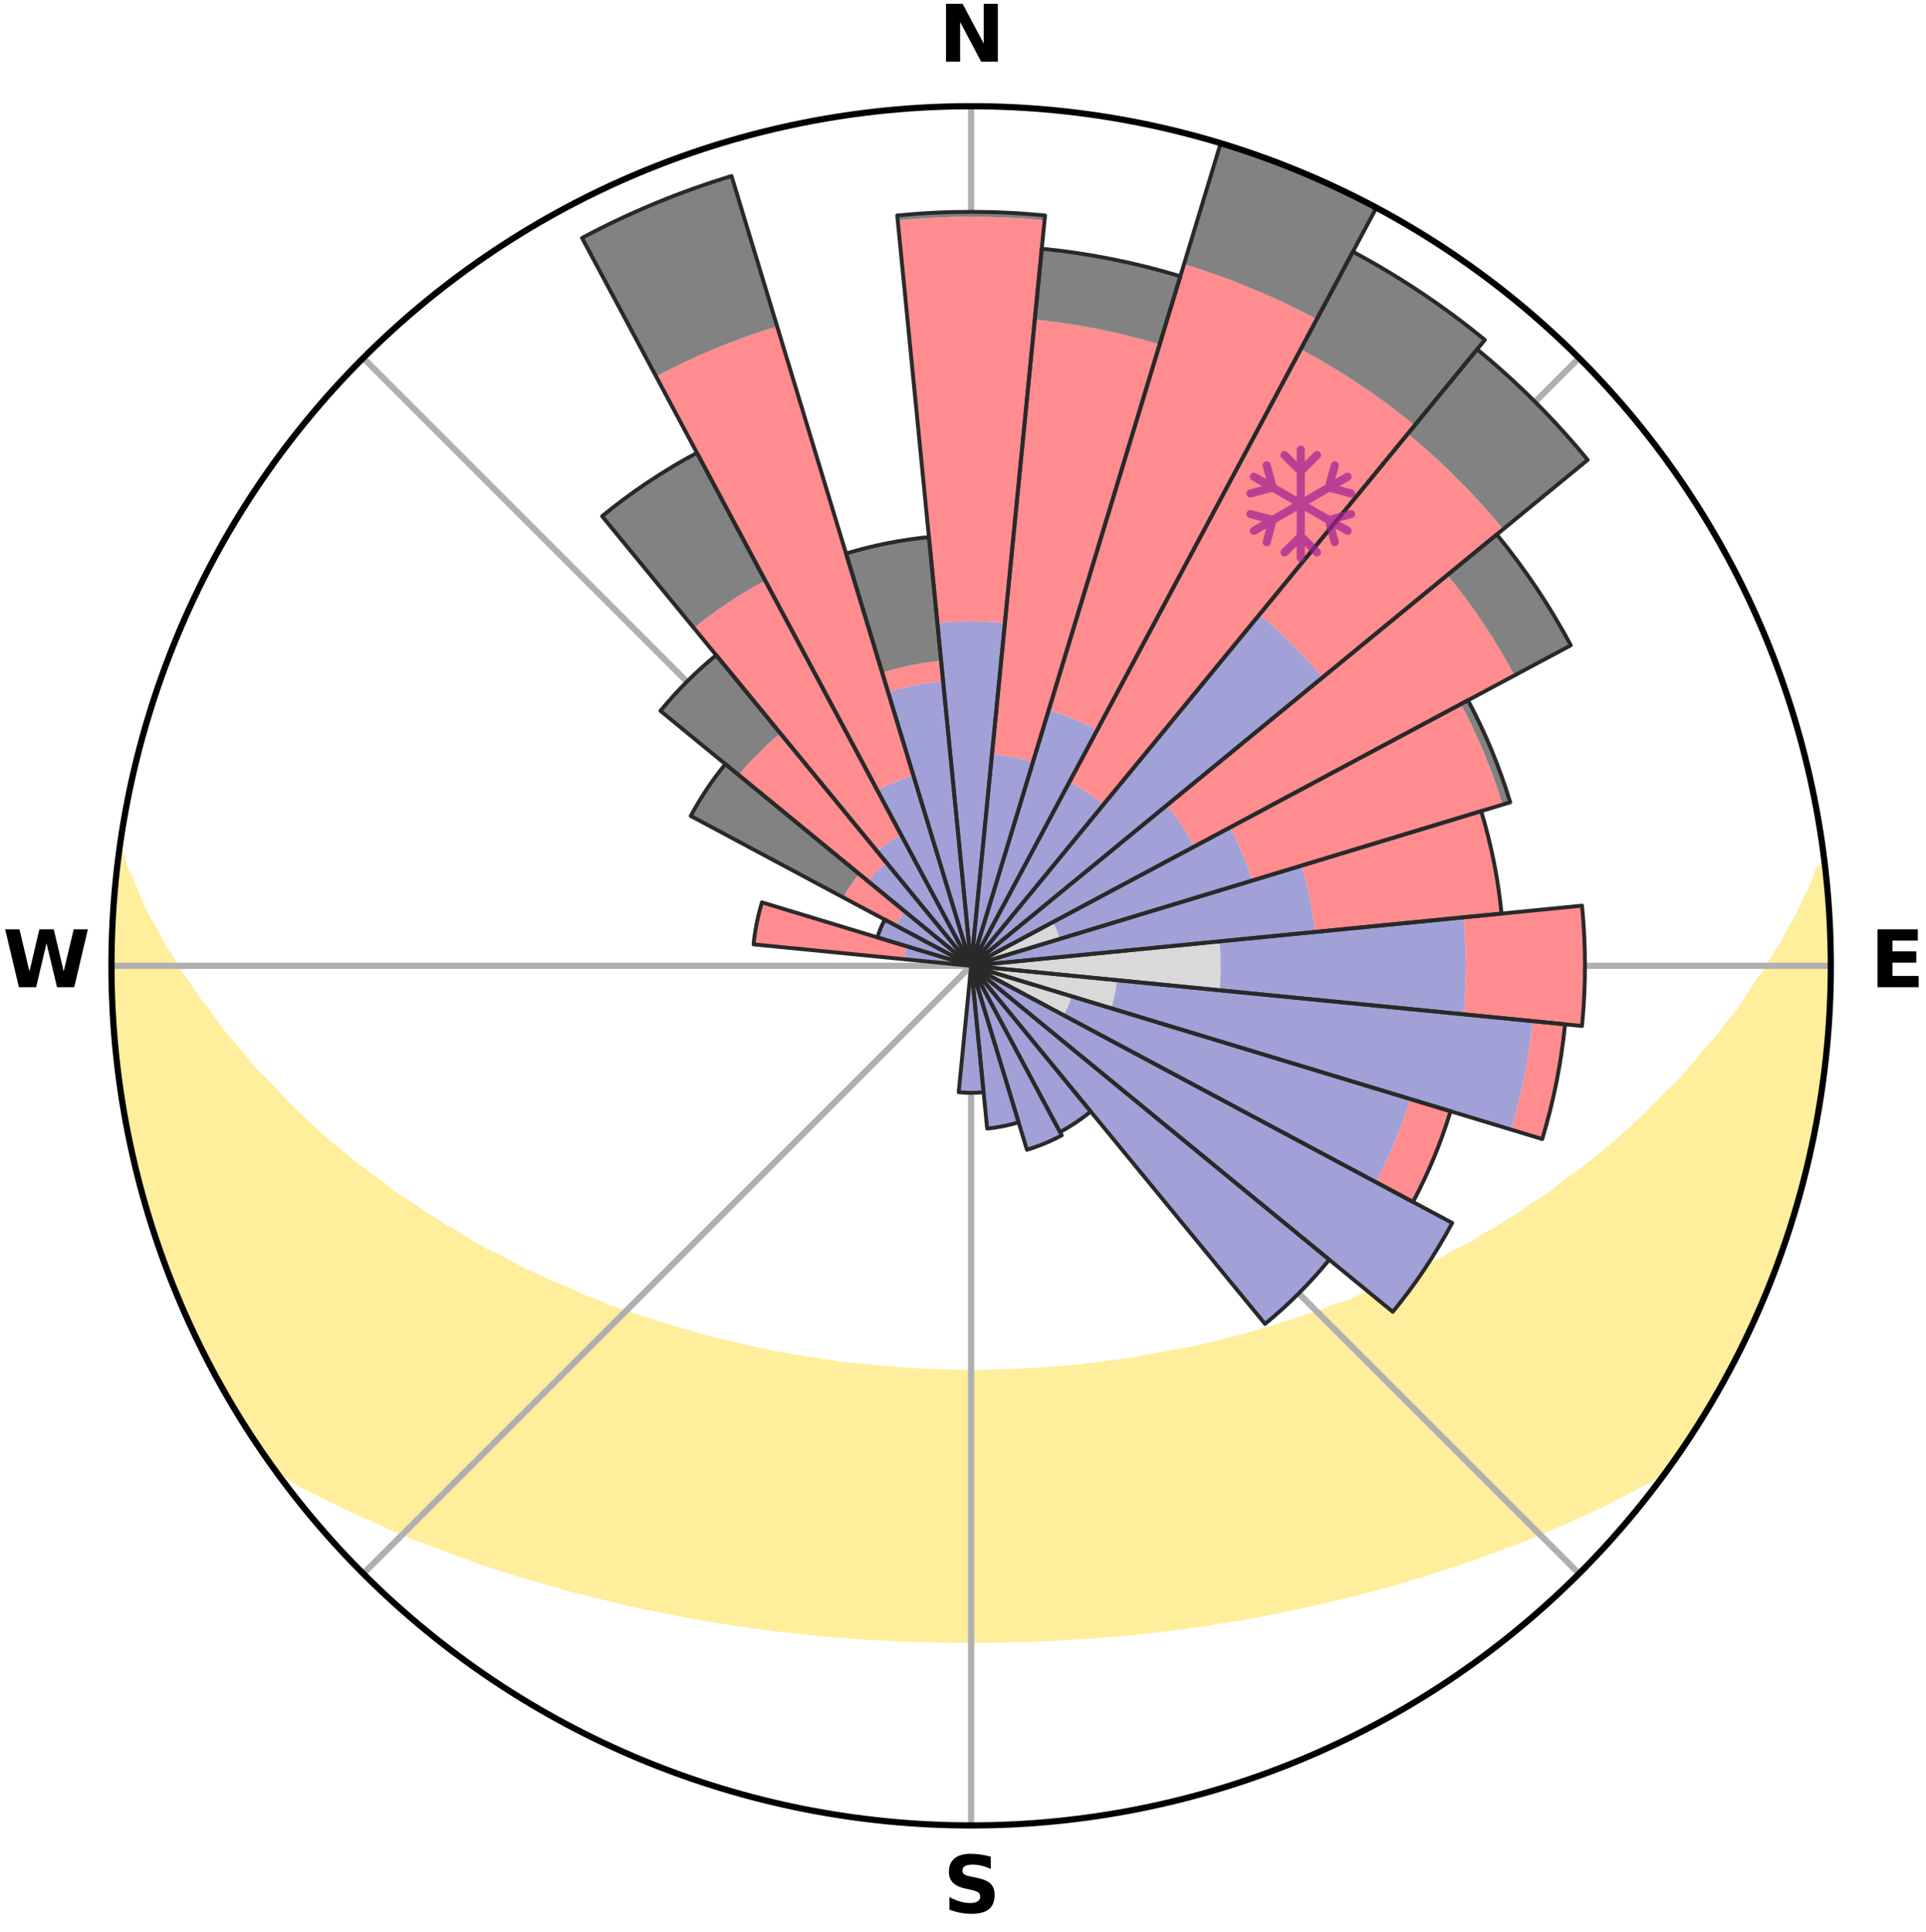 <?xml version="1.0" encoding="utf-8" standalone="no"?>
<!DOCTYPE svg PUBLIC "-//W3C//DTD SVG 1.1//EN"
  "http://www.w3.org/Graphics/SVG/1.1/DTD/svg11.dtd">
<svg xmlns:xlink="http://www.w3.org/1999/xlink" width="248.41pt" height="249.158pt" viewBox="0 0 248.41 249.158" xmlns="http://www.w3.org/2000/svg" version="1.1">
 <title>Ski Rose for Bergeralm</title>
 <defs>
  <style type="text/css">*{stroke-linejoin: round; stroke-linecap: butt}</style>
 </defs>
 <g id="figure_1">
  <g id="patch_1">
   <path d="M 0 249.158 
L 248.41 249.158 
L 248.41 0 
L 0 0 
z
" style="fill: #ffffff"/>
  </g>
  <g id="axes_1">
   <g id="patch_2">
    <path d="M 236.135 124.579 
C 236.135 110.018 233.267 95.599 227.695 82.147 
C 222.122 68.695 213.955 56.471 203.659 46.175 
C 193.363 35.879 181.139 27.711 167.687 22.139 
C 154.235 16.567 139.815 13.699 125.255 13.699 
C 110.694 13.699 96.275 16.567 82.823 22.139 
C 69.371 27.711 57.147 35.879 46.851 46.175 
C 36.555 56.471 28.387 68.695 22.815 82.147 
C 17.243 95.599 14.375 110.018 14.375 124.579 
C 14.375 139.14 17.243 153.559 22.815 167.011 
C 28.387 180.463 36.555 192.687 46.851 202.983 
C 57.147 213.279 69.371 221.447 82.823 227.019 
C 96.275 232.591 110.694 235.459 125.255 235.459 
C 139.815 235.459 154.235 232.591 167.687 227.019 
C 181.139 221.447 193.363 213.279 203.659 202.983 
C 213.955 192.687 222.122 180.463 227.695 167.011 
C 233.267 153.559 236.135 139.14 236.135 124.579 
M 125.255 124.579 
C 125.255 124.579 125.255 124.579 125.255 124.579 
C 125.255 124.579 125.255 124.579 125.255 124.579 
C 125.255 124.579 125.255 124.579 125.255 124.579 
C 125.255 124.579 125.255 124.579 125.255 124.579 
C 125.255 124.579 125.255 124.579 125.255 124.579 
C 125.255 124.579 125.255 124.579 125.255 124.579 
C 125.255 124.579 125.255 124.579 125.255 124.579 
C 125.255 124.579 125.255 124.579 125.255 124.579 
C 125.255 124.579 125.255 124.579 125.255 124.579 
C 125.255 124.579 125.255 124.579 125.255 124.579 
C 125.255 124.579 125.255 124.579 125.255 124.579 
C 125.255 124.579 125.255 124.579 125.255 124.579 
C 125.255 124.579 125.255 124.579 125.255 124.579 
C 125.255 124.579 125.255 124.579 125.255 124.579 
C 125.255 124.579 125.255 124.579 125.255 124.579 
C 125.255 124.579 125.255 124.579 125.255 124.579 
z
" style="fill: #ffffff"/>
   </g>
   <g id="PolyCollection_1">
    <defs>
     <path id="maeab481b64" d="M 235.268 -137.114 
L 234.728 -137.052 
L 233.994 -135.049 
L 232.995 -133.058 
L 232.131 -131.116 
L 231.015 -129.197 
L 230.057 -127.323 
L 228.854 -125.483 
L 227.82 -123.684 
L 226.545 -121.927 
L 225.446 -120.205 
L 224.317 -118.52 
L 222.952 -116.89 
L 221.769 -115.286 
L 220.355 -113.744 
L 219.123 -112.221 
L 217.87 -110.738 
L 216.596 -109.294 
L 215.101 -107.927 
L 213.791 -106.566 
L 212.464 -105.245 
L 211.122 -103.964 
L 209.767 -102.723 
L 208.398 -101.521 
L 207.019 -100.359 
L 205.629 -99.237 
L 204.231 -98.154 
L 202.826 -97.11 
L 201.414 -96.104 
L 200.178 -95.066 
L 198.756 -94.134 
L 197.33 -93.24 
L 196.077 -92.304 
L 194.647 -91.481 
L 193.386 -90.61 
L 191.956 -89.857 
L 190.691 -89.05 
L 189.423 -88.274 
L 188 -87.619 
L 186.734 -86.904 
L 185.469 -86.218 
L 184.205 -85.56 
L 182.944 -84.931 
L 181.685 -84.328 
L 180.43 -83.752 
L 179.179 -83.202 
L 177.933 -82.677 
L 176.692 -82.177 
L 175.458 -81.702 
L 174.348 -81.145 
L 173.124 -80.715 
L 171.908 -80.307 
L 170.806 -79.816 
L 169.604 -79.449 
L 168.411 -79.102 
L 167.322 -78.671 
L 166.145 -78.361 
L 165.066 -77.966 
L 163.99 -77.589 
L 162.837 -77.332 
L 161.773 -76.988 
L 160.712 -76.661 
L 159.586 -76.448 
L 158.538 -76.151 
L 157.495 -75.869 
L 156.457 -75.601 
L 155.424 -75.347 
L 154.397 -75.106 
L 153.374 -74.878 
L 152.31 -74.749 
L 151.302 -74.544 
L 150.299 -74.349 
L 149.301 -74.165 
L 148.309 -73.992 
L 147.322 -73.828 
L 146.371 -73.601 
L 145.392 -73.458 
L 144.418 -73.324 
L 143.449 -73.199 
L 142.486 -73.081 
L 141.527 -72.971 
L 140.572 -72.868 
L 139.637 -72.719 
L 138.689 -72.633 
L 137.745 -72.552 
L 136.805 -72.478 
L 135.869 -72.409 
L 134.943 -72.309 
L 134.011 -72.254 
L 133.082 -72.205 
L 132.156 -72.16 
L 131.234 -72.096 
L 130.311 -72.064 
L 129.39 -72.036 
L 128.47 -72.012 
L 127.551 -71.984 
L 126.632 -71.972 
L 125.714 -71.964 
L 124.796 -71.964 
L 123.877 -71.976 
L 122.959 -71.992 
L 122.04 -72.012 
L 121.12 -72.036 
L 120.2 -72.083 
L 119.278 -72.119 
L 118.354 -72.16 
L 117.427 -72.205 
L 116.504 -72.288 
L 115.574 -72.346 
L 114.641 -72.41 
L 113.704 -72.478 
L 112.776 -72.599 
L 111.834 -72.683 
L 110.888 -72.773 
L 109.938 -72.869 
L 108.983 -72.972 
L 108.024 -73.082 
L 107.084 -73.265 
L 106.117 -73.393 
L 105.146 -73.53 
L 104.17 -73.675 
L 103.188 -73.829 
L 102.202 -73.993 
L 101.209 -74.167 
L 100.212 -74.351 
L 99.209 -74.545 
L 98.201 -74.751 
L 97.187 -74.969 
L 96.168 -75.199 
L 95.144 -75.442 
L 94.114 -75.698 
L 93.079 -75.967 
L 91.973 -76.154 
L 90.926 -76.451 
L 89.873 -76.764 
L 88.817 -77.092 
L 87.675 -77.335 
L 86.607 -77.695 
L 85.535 -78.073 
L 84.368 -78.365 
L 83.286 -78.779 
L 82.103 -79.107 
L 81.013 -79.558 
L 79.814 -79.925 
L 78.607 -80.312 
L 77.505 -80.824 
L 76.285 -81.255 
L 75.059 -81.707 
L 73.949 -82.286 
L 72.713 -82.785 
L 71.471 -83.309 
L 70.224 -83.858 
L 68.973 -84.433 
L 67.718 -85.035 
L 66.46 -85.664 
L 65.201 -86.32 
L 63.94 -87.005 
L 62.523 -87.627 
L 61.259 -88.372 
L 59.995 -89.146 
L 58.734 -89.951 
L 57.309 -90.702 
L 56.051 -91.57 
L 54.625 -92.391 
L 53.375 -93.325 
L 51.954 -94.217 
L 50.535 -95.146 
L 49.303 -96.182 
L 47.895 -97.184 
L 46.493 -98.226 
L 45.099 -99.306 
L 43.713 -100.425 
L 42.337 -101.584 
L 40.972 -102.782 
L 39.62 -104.02 
L 38.281 -105.297 
L 36.958 -106.615 
L 35.651 -107.972 
L 34.362 -109.369 
L 32.888 -110.775 
L 31.638 -112.254 
L 30.409 -113.773 
L 28.998 -115.311 
L 27.817 -116.911 
L 26.662 -118.549 
L 25.329 -120.216 
L 24.231 -121.934 
L 22.959 -123.686 
L 21.926 -125.481 
L 20.724 -127.316 
L 19.767 -129.185 
L 18.65 -131.099 
L 17.784 -133.037 
L 16.972 -135.006 
L 16.038 -137.023 
L 15.372 -139.045 
L 15.372 -139.045 
L 15.372 -139.045 
L 15.245 -137.113 
L 14.905 -135.205 
L 14.775 -133.274 
L 14.749 -131.338 
L 14.506 -129.414 
L 14.474 -127.48 
L 14.475 -125.546 
L 14.402 -123.612 
L 14.468 -121.678 
L 14.565 -119.746 
L 14.591 -117.811 
L 14.751 -115.882 
L 14.942 -113.957 
L 15.163 -112.036 
L 15.495 -110.129 
L 15.602 -108.191 
L 15.914 -106.282 
L 16.256 -104.377 
L 16.628 -102.479 
L 17.116 -100.605 
L 17.465 -98.701 
L 17.93 -96.823 
L 18.424 -94.952 
L 18.949 -93.09 
L 19.579 -91.26 
L 20.162 -89.416 
L 20.776 -87.581 
L 21.421 -85.757 
L 22.098 -83.944 
L 22.89 -82.178 
L 23.629 -80.391 
L 24.399 -78.616 
L 25.202 -76.856 
L 26.03 -75.108 
L 26.905 -73.381 
L 27.815 -71.674 
L 28.762 -69.986 
L 29.768 -68.333 
L 30.752 -66.668 
L 31.757 -65.014 
L 32.809 -63.39 
L 33.882 -61.78 
L 34.989 -60.193 
L 36.774 -59.107 
L 38.531 -58.034 
L 40.366 -57.055 
L 42.216 -56.127 
L 44.069 -55.24 
L 45.868 -54.343 
L 47.726 -53.537 
L 49.526 -52.715 
L 51.323 -51.927 
L 53.118 -51.172 
L 54.956 -50.5 
L 56.741 -49.809 
L 58.52 -49.149 
L 60.293 -48.518 
L 62.018 -47.867 
L 63.778 -47.292 
L 65.53 -46.745 
L 67.235 -46.17 
L 68.972 -45.674 
L 70.7 -45.202 
L 72.388 -44.707 
L 74.067 -44.23 
L 75.769 -43.826 
L 77.436 -43.4 
L 79.093 -42.989 
L 80.746 -42.604 
L 82.389 -42.234 
L 84.027 -41.89 
L 85.656 -41.558 
L 87.28 -41.25 
L 88.893 -40.953 
L 90.486 -40.638 
L 92.089 -40.382 
L 93.683 -40.135 
L 95.259 -39.873 
L 96.842 -39.663 
L 98.417 -39.46 
L 99.978 -39.245 
L 101.543 -39.077 
L 103.095 -38.892 
L 104.647 -38.742 
L 106.19 -38.585 
L 107.73 -38.442 
L 109.271 -38.337 
L 110.803 -38.221 
L 112.333 -38.118 
L 113.862 -38.038 
L 115.386 -37.96 
L 116.908 -37.894 
L 118.428 -37.842 
L 119.948 -37.813 
L 121.465 -37.783 
L 122.982 -37.765 
L 124.497 -37.758 
L 126.013 -37.758 
L 127.528 -37.765 
L 129.044 -37.784 
L 130.562 -37.814 
L 132.081 -37.843 
L 133.601 -37.896 
L 135.124 -37.962 
L 136.649 -38.03 
L 138.176 -38.12 
L 139.706 -38.224 
L 141.238 -38.34 
L 142.779 -38.446 
L 144.318 -38.589 
L 145.866 -38.726 
L 147.414 -38.896 
L 148.974 -39.05 
L 150.531 -39.249 
L 152.1 -39.438 
L 153.666 -39.668 
L 155.249 -39.878 
L 156.825 -40.14 
L 158.418 -40.389 
L 160.022 -40.644 
L 161.629 -40.924 
L 163.227 -41.256 
L 164.851 -41.564 
L 166.479 -41.897 
L 168.117 -42.241 
L 169.759 -42.612 
L 171.413 -42.996 
L 173.069 -43.407 
L 174.763 -43.79 
L 176.438 -44.237 
L 178.116 -44.715 
L 179.836 -45.163 
L 181.532 -45.681 
L 183.269 -46.178 
L 184.973 -46.753 
L 186.725 -47.301 
L 188.485 -47.875 
L 190.252 -48.477 
L 191.983 -49.157 
L 193.762 -49.817 
L 195.593 -50.459 
L 197.383 -51.181 
L 199.178 -51.935 
L 200.975 -52.723 
L 202.833 -53.492 
L 204.633 -54.351 
L 206.488 -55.199 
L 208.284 -56.135 
L 210.135 -57.063 
L 211.968 -58.041 
L 213.788 -59.068 
L 215.52 -60.193 
L 216.629 -61.78 
L 217.714 -63.382 
L 218.746 -65.019 
L 219.755 -66.67 
L 220.781 -68.31 
L 221.691 -70.018 
L 222.637 -71.705 
L 223.541 -73.415 
L 224.376 -75.159 
L 225.315 -76.853 
L 226.114 -78.615 
L 226.847 -80.405 
L 227.633 -82.173 
L 228.372 -83.96 
L 229.063 -85.767 
L 229.772 -87.568 
L 230.363 -89.41 
L 230.907 -91.267 
L 231.523 -93.101 
L 231.983 -94.981 
L 232.565 -96.827 
L 233.071 -98.695 
L 233.433 -100.597 
L 233.889 -102.477 
L 234.13 -104.4 
L 234.485 -106.3 
L 234.822 -108.204 
L 235.119 -110.115 
L 235.366 -112.033 
L 235.588 -113.955 
L 235.771 -115.881 
L 235.917 -117.811 
L 236.022 -119.743 
L 236.096 -121.677 
L 235.954 -123.613 
L 235.956 -125.545 
L 235.925 -127.477 
L 235.858 -129.408 
L 235.76 -131.338 
L 235.629 -133.266 
L 235.463 -135.191 
L 235.268 -137.114 
z
" style="stroke: #ffee9c"/>
    </defs>
    <g clip-path="url(#p1a32a45b31)">
     <use xlink:href="#maeab481b64" x="0" y="249.158" style="fill: #ffee9c; stroke: #ffee9c"/>
    </g>
   </g>
   <g id="matplotlib.axis_1">
    <g id="xtick_1">
     <g id="line2d_1">
      <path d="M 125.255 124.579 
L 125.255 13.699 
" clip-path="url(#p1a32a45b31)" style="fill: none; stroke: #b0b0b0; stroke-width: 0.8; stroke-linecap: square"/>
     </g>
     <g id="text_1">
      <!-- N -->
      <g transform="translate(121.07 7.958) scale(0.1 -0.1)">
       <defs>
        <path id="DejaVuSans-Bold-4e" d="M 588 4666 
L 1931 4666 
L 3628 1466 
L 3628 4666 
L 4769 4666 
L 4769 0 
L 3425 0 
L 1728 3200 
L 1728 0 
L 588 0 
L 588 4666 
z
" transform="scale(0.016)"/>
       </defs>
       <use xlink:href="#DejaVuSans-Bold-4e"/>
      </g>
     </g>
    </g>
    <g id="xtick_2">
     <g id="line2d_2">
      <path d="M 125.255 124.579 
L 203.659 46.175 
" clip-path="url(#p1a32a45b31)" style="fill: none; stroke: #b0b0b0; stroke-width: 0.8; stroke-linecap: square"/>
     </g>
    </g>
    <g id="xtick_3">
     <g id="line2d_3">
      <path d="M 125.255 124.579 
L 236.135 124.579 
" clip-path="url(#p1a32a45b31)" style="fill: none; stroke: #b0b0b0; stroke-width: 0.8; stroke-linecap: square"/>
     </g>
     <g id="text_2">
      <!-- E -->
      <g transform="translate(241.219 127.338) scale(0.1 -0.1)">
       <defs>
        <path id="DejaVuSans-Bold-45" d="M 588 4666 
L 3834 4666 
L 3834 3756 
L 1791 3756 
L 1791 2888 
L 3713 2888 
L 3713 1978 
L 1791 1978 
L 1791 909 
L 3903 909 
L 3903 0 
L 588 0 
L 588 4666 
z
" transform="scale(0.016)"/>
       </defs>
       <use xlink:href="#DejaVuSans-Bold-45"/>
      </g>
     </g>
    </g>
    <g id="xtick_4">
     <g id="line2d_4">
      <path d="M 125.255 124.579 
L 203.659 202.983 
" clip-path="url(#p1a32a45b31)" style="fill: none; stroke: #b0b0b0; stroke-width: 0.8; stroke-linecap: square"/>
     </g>
    </g>
    <g id="xtick_5">
     <g id="line2d_5">
      <path d="M 125.255 124.579 
L 125.255 235.459 
" clip-path="url(#p1a32a45b31)" style="fill: none; stroke: #b0b0b0; stroke-width: 0.8; stroke-linecap: square"/>
     </g>
     <g id="text_3">
      <!-- S -->
      <g transform="translate(121.654 246.718) scale(0.1 -0.1)">
       <defs>
        <path id="DejaVuSans-Bold-53" d="M 3834 4519 
L 3834 3531 
Q 3450 3703 3084 3790 
Q 2719 3878 2394 3878 
Q 1963 3878 1756 3759 
Q 1550 3641 1550 3391 
Q 1550 3203 1689 3098 
Q 1828 2994 2194 2919 
L 2706 2816 
Q 3484 2659 3812 2340 
Q 4141 2022 4141 1434 
Q 4141 663 3683 286 
Q 3225 -91 2284 -91 
Q 1841 -91 1394 -6 
Q 947 78 500 244 
L 500 1259 
Q 947 1022 1364 901 
Q 1781 781 2169 781 
Q 2563 781 2772 912 
Q 2981 1044 2981 1288 
Q 2981 1506 2839 1625 
Q 2697 1744 2272 1838 
L 1806 1941 
Q 1106 2091 782 2419 
Q 459 2747 459 3303 
Q 459 4000 909 4375 
Q 1359 4750 2203 4750 
Q 2588 4750 2994 4692 
Q 3400 4634 3834 4519 
z
" transform="scale(0.016)"/>
       </defs>
       <use xlink:href="#DejaVuSans-Bold-53"/>
      </g>
     </g>
    </g>
    <g id="xtick_6">
     <g id="line2d_6">
      <path d="M 125.255 124.579 
L 46.851 202.983 
" clip-path="url(#p1a32a45b31)" style="fill: none; stroke: #b0b0b0; stroke-width: 0.8; stroke-linecap: square"/>
     </g>
    </g>
    <g id="xtick_7">
     <g id="line2d_7">
      <path d="M 125.255 124.579 
L 14.375 124.579 
" clip-path="url(#p1a32a45b31)" style="fill: none; stroke: #b0b0b0; stroke-width: 0.8; stroke-linecap: square"/>
     </g>
     <g id="text_4">
      <!-- W -->
      <g transform="translate(0.36 127.338) scale(0.1 -0.1)">
       <defs>
        <path id="DejaVuSans-Bold-57" d="M 191 4666 
L 1344 4666 
L 2150 1275 
L 2950 4666 
L 4109 4666 
L 4909 1275 
L 5716 4666 
L 6859 4666 
L 5759 0 
L 4372 0 
L 3525 3547 
L 2688 0 
L 1300 0 
L 191 4666 
z
" transform="scale(0.016)"/>
       </defs>
       <use xlink:href="#DejaVuSans-Bold-57"/>
      </g>
     </g>
    </g>
    <g id="xtick_8">
     <g id="line2d_8">
      <path d="M 125.255 124.579 
L 46.851 46.175 
" clip-path="url(#p1a32a45b31)" style="fill: none; stroke: #b0b0b0; stroke-width: 0.8; stroke-linecap: square"/>
     </g>
    </g>
   </g>
   <g id="matplotlib.axis_2"/>
   <g id="patch_3">
    <path d="M 125.255 124.579 
C 125.255 124.579 125.255 124.579 125.255 124.579 
C 125.255 124.579 125.255 124.579 125.255 124.579 
L 125.255 124.579 
C 125.255 124.579 125.255 124.579 125.255 124.579 
C 125.255 124.579 125.255 124.579 125.255 124.579 
z
" clip-path="url(#p1a32a45b31)" style="fill: #d9d9d9"/>
   </g>
   <g id="patch_4">
    <path d="M 125.255 124.579 
C 125.255 124.579 125.255 124.579 125.255 124.579 
C 125.255 124.579 125.255 124.579 125.255 124.579 
L 125.255 124.579 
C 125.255 124.579 125.255 124.579 125.255 124.579 
C 125.255 124.579 125.255 124.579 125.255 124.579 
z
" clip-path="url(#p1a32a45b31)" style="fill: #d9d9d9"/>
   </g>
   <g id="patch_5">
    <path d="M 125.255 124.579 
C 125.255 124.579 125.255 124.579 125.255 124.579 
C 125.255 124.579 125.255 124.579 125.255 124.579 
L 125.255 124.579 
C 125.255 124.579 125.255 124.579 125.255 124.579 
C 125.255 124.579 125.255 124.579 125.255 124.579 
z
" clip-path="url(#p1a32a45b31)" style="fill: #d9d9d9"/>
   </g>
   <g id="patch_6">
    <path d="M 125.255 124.579 
C 125.255 124.579 125.255 124.579 125.255 124.579 
C 125.255 124.579 125.255 124.579 125.255 124.579 
L 125.255 124.579 
C 125.255 124.579 125.255 124.579 125.255 124.579 
C 125.255 124.579 125.255 124.579 125.255 124.579 
z
" clip-path="url(#p1a32a45b31)" style="fill: #d9d9d9"/>
   </g>
   <g id="patch_7">
    <path d="M 125.255 124.579 
C 125.255 124.579 125.255 124.579 125.255 124.579 
C 125.255 124.579 125.255 124.579 125.255 124.579 
L 125.255 124.579 
C 125.255 124.579 125.255 124.579 125.255 124.579 
C 125.255 124.579 125.255 124.579 125.255 124.579 
z
" clip-path="url(#p1a32a45b31)" style="fill: #d9d9d9"/>
   </g>
   <g id="patch_8">
    <path d="M 125.255 124.579 
C 125.255 124.579 125.255 124.579 125.255 124.579 
C 125.255 124.579 125.255 124.579 125.255 124.579 
L 125.255 124.579 
C 125.255 124.579 125.255 124.579 125.255 124.579 
C 125.255 124.579 125.255 124.579 125.255 124.579 
z
" clip-path="url(#p1a32a45b31)" style="fill: #d9d9d9"/>
   </g>
   <g id="patch_9">
    <path d="M 125.255 124.579 
C 125.255 124.579 125.255 124.579 125.255 124.579 
C 125.255 124.579 125.255 124.579 125.255 124.579 
L 136.685 121.112 
C 136.572 120.737 136.44 120.369 136.291 120.008 
C 136.141 119.647 135.974 119.293 135.789 118.948 
z
" clip-path="url(#p1a32a45b31)" style="fill: #d9d9d9"/>
   </g>
   <g id="patch_10">
    <path d="M 125.255 124.579 
C 125.255 124.579 125.255 124.579 125.255 124.579 
C 125.255 124.579 125.255 124.579 125.255 124.579 
L 125.255 124.579 
C 125.255 124.579 125.255 124.579 125.255 124.579 
C 125.255 124.579 125.255 124.579 125.255 124.579 
z
" clip-path="url(#p1a32a45b31)" style="fill: #d9d9d9"/>
   </g>
   <g id="patch_11">
    <path d="M 125.255 124.579 
C 125.255 124.579 125.255 124.579 125.255 124.579 
C 125.255 124.579 125.255 124.579 125.255 124.579 
L 157.289 127.734 
C 157.392 126.686 157.444 125.633 157.444 124.579 
C 157.444 123.525 157.392 122.473 157.289 121.424 
z
" clip-path="url(#p1a32a45b31)" style="fill: #d9d9d9"/>
   </g>
   <g id="patch_12">
    <path d="M 125.255 124.579 
C 125.255 124.579 125.255 124.579 125.255 124.579 
C 125.255 124.579 125.255 124.579 125.255 124.579 
L 143.328 130.062 
C 143.508 129.47 143.658 128.87 143.779 128.264 
C 143.899 127.657 143.99 127.045 144.05 126.43 
z
" clip-path="url(#p1a32a45b31)" style="fill: #d9d9d9"/>
   </g>
   <g id="patch_13">
    <path d="M 125.255 124.579 
C 125.255 124.579 125.255 124.579 125.255 124.579 
C 125.255 124.579 125.255 124.579 125.255 124.579 
L 137.2 130.964 
C 137.409 130.573 137.598 130.172 137.768 129.762 
C 137.938 129.353 138.087 128.935 138.216 128.511 
z
" clip-path="url(#p1a32a45b31)" style="fill: #d9d9d9"/>
   </g>
   <g id="patch_14">
    <path d="M 125.255 124.579 
C 125.255 124.579 125.255 124.579 125.255 124.579 
C 125.255 124.579 125.255 124.579 125.255 124.579 
L 125.255 124.579 
C 125.255 124.579 125.255 124.579 125.255 124.579 
C 125.255 124.579 125.255 124.579 125.255 124.579 
z
" clip-path="url(#p1a32a45b31)" style="fill: #d9d9d9"/>
   </g>
   <g id="patch_15">
    <path d="M 125.255 124.579 
C 125.255 124.579 125.255 124.579 125.255 124.579 
C 125.255 124.579 125.255 124.579 125.255 124.579 
L 125.255 124.579 
C 125.255 124.579 125.255 124.579 125.255 124.579 
C 125.255 124.579 125.255 124.579 125.255 124.579 
z
" clip-path="url(#p1a32a45b31)" style="fill: #d9d9d9"/>
   </g>
   <g id="patch_16">
    <path d="M 125.255 124.579 
C 125.255 124.579 125.255 124.579 125.255 124.579 
C 125.255 124.579 125.255 124.579 125.255 124.579 
L 125.255 124.579 
C 125.255 124.579 125.255 124.579 125.255 124.579 
C 125.255 124.579 125.255 124.579 125.255 124.579 
z
" clip-path="url(#p1a32a45b31)" style="fill: #d9d9d9"/>
   </g>
   <g id="patch_17">
    <path d="M 125.255 124.579 
C 125.255 124.579 125.255 124.579 125.255 124.579 
C 125.255 124.579 125.255 124.579 125.255 124.579 
L 125.255 124.579 
C 125.255 124.579 125.255 124.579 125.255 124.579 
C 125.255 124.579 125.255 124.579 125.255 124.579 
z
" clip-path="url(#p1a32a45b31)" style="fill: #d9d9d9"/>
   </g>
   <g id="patch_18">
    <path d="M 125.255 124.579 
C 125.255 124.579 125.255 124.579 125.255 124.579 
C 125.255 124.579 125.255 124.579 125.255 124.579 
L 125.255 124.579 
C 125.255 124.579 125.255 124.579 125.255 124.579 
C 125.255 124.579 125.255 124.579 125.255 124.579 
z
" clip-path="url(#p1a32a45b31)" style="fill: #d9d9d9"/>
   </g>
   <g id="patch_19">
    <path d="M 125.255 124.579 
C 125.255 124.579 125.255 124.579 125.255 124.579 
C 125.255 124.579 125.255 124.579 125.255 124.579 
L 125.255 124.579 
C 125.255 124.579 125.255 124.579 125.255 124.579 
C 125.255 124.579 125.255 124.579 125.255 124.579 
z
" clip-path="url(#p1a32a45b31)" style="fill: #d9d9d9"/>
   </g>
   <g id="patch_20">
    <path d="M 125.255 124.579 
C 125.255 124.579 125.255 124.579 125.255 124.579 
C 125.255 124.579 125.255 124.579 125.255 124.579 
L 125.255 124.579 
C 125.255 124.579 125.255 124.579 125.255 124.579 
C 125.255 124.579 125.255 124.579 125.255 124.579 
z
" clip-path="url(#p1a32a45b31)" style="fill: #d9d9d9"/>
   </g>
   <g id="patch_21">
    <path d="M 125.255 124.579 
C 125.255 124.579 125.255 124.579 125.255 124.579 
C 125.255 124.579 125.255 124.579 125.255 124.579 
L 125.255 124.579 
C 125.255 124.579 125.255 124.579 125.255 124.579 
C 125.255 124.579 125.255 124.579 125.255 124.579 
z
" clip-path="url(#p1a32a45b31)" style="fill: #d9d9d9"/>
   </g>
   <g id="patch_22">
    <path d="M 125.255 124.579 
C 125.255 124.579 125.255 124.579 125.255 124.579 
C 125.255 124.579 125.255 124.579 125.255 124.579 
L 125.255 124.579 
C 125.255 124.579 125.255 124.579 125.255 124.579 
C 125.255 124.579 125.255 124.579 125.255 124.579 
z
" clip-path="url(#p1a32a45b31)" style="fill: #d9d9d9"/>
   </g>
   <g id="patch_23">
    <path d="M 125.255 124.579 
C 125.255 124.579 125.255 124.579 125.255 124.579 
C 125.255 124.579 125.255 124.579 125.255 124.579 
L 125.255 124.579 
C 125.255 124.579 125.255 124.579 125.255 124.579 
C 125.255 124.579 125.255 124.579 125.255 124.579 
z
" clip-path="url(#p1a32a45b31)" style="fill: #d9d9d9"/>
   </g>
   <g id="patch_24">
    <path d="M 125.255 124.579 
C 125.255 124.579 125.255 124.579 125.255 124.579 
C 125.255 124.579 125.255 124.579 125.255 124.579 
L 125.255 124.579 
C 125.255 124.579 125.255 124.579 125.255 124.579 
C 125.255 124.579 125.255 124.579 125.255 124.579 
z
" clip-path="url(#p1a32a45b31)" style="fill: #d9d9d9"/>
   </g>
   <g id="patch_25">
    <path d="M 125.255 124.579 
C 125.255 124.579 125.255 124.579 125.255 124.579 
C 125.255 124.579 125.255 124.579 125.255 124.579 
L 125.255 124.579 
C 125.255 124.579 125.255 124.579 125.255 124.579 
C 125.255 124.579 125.255 124.579 125.255 124.579 
z
" clip-path="url(#p1a32a45b31)" style="fill: #d9d9d9"/>
   </g>
   <g id="patch_26">
    <path d="M 125.255 124.579 
C 125.255 124.579 125.255 124.579 125.255 124.579 
C 125.255 124.579 125.255 124.579 125.255 124.579 
L 125.255 124.579 
C 125.255 124.579 125.255 124.579 125.255 124.579 
C 125.255 124.579 125.255 124.579 125.255 124.579 
z
" clip-path="url(#p1a32a45b31)" style="fill: #d9d9d9"/>
   </g>
   <g id="patch_27">
    <path d="M 125.255 124.579 
C 125.255 124.579 125.255 124.579 125.255 124.579 
C 125.255 124.579 125.255 124.579 125.255 124.579 
L 125.255 124.579 
C 125.255 124.579 125.255 124.579 125.255 124.579 
C 125.255 124.579 125.255 124.579 125.255 124.579 
z
" clip-path="url(#p1a32a45b31)" style="fill: #d9d9d9"/>
   </g>
   <g id="patch_28">
    <path d="M 125.255 124.579 
C 125.255 124.579 125.255 124.579 125.255 124.579 
C 125.255 124.579 125.255 124.579 125.255 124.579 
L 125.255 124.579 
C 125.255 124.579 125.255 124.579 125.255 124.579 
C 125.255 124.579 125.255 124.579 125.255 124.579 
z
" clip-path="url(#p1a32a45b31)" style="fill: #d9d9d9"/>
   </g>
   <g id="patch_29">
    <path d="M 125.255 124.579 
C 125.255 124.579 125.255 124.579 125.255 124.579 
C 125.255 124.579 125.255 124.579 125.255 124.579 
L 125.255 124.579 
C 125.255 124.579 125.255 124.579 125.255 124.579 
C 125.255 124.579 125.255 124.579 125.255 124.579 
z
" clip-path="url(#p1a32a45b31)" style="fill: #d9d9d9"/>
   </g>
   <g id="patch_30">
    <path d="M 125.255 124.579 
C 125.255 124.579 125.255 124.579 125.255 124.579 
C 125.255 124.579 125.255 124.579 125.255 124.579 
L 125.255 124.579 
C 125.255 124.579 125.255 124.579 125.255 124.579 
C 125.255 124.579 125.255 124.579 125.255 124.579 
z
" clip-path="url(#p1a32a45b31)" style="fill: #d9d9d9"/>
   </g>
   <g id="patch_31">
    <path d="M 125.255 124.579 
C 125.255 124.579 125.255 124.579 125.255 124.579 
C 125.255 124.579 125.255 124.579 125.255 124.579 
L 125.255 124.579 
C 125.255 124.579 125.255 124.579 125.255 124.579 
C 125.255 124.579 125.255 124.579 125.255 124.579 
z
" clip-path="url(#p1a32a45b31)" style="fill: #d9d9d9"/>
   </g>
   <g id="patch_32">
    <path d="M 125.255 124.579 
C 125.255 124.579 125.255 124.579 125.255 124.579 
C 125.255 124.579 125.255 124.579 125.255 124.579 
L 125.255 124.579 
C 125.255 124.579 125.255 124.579 125.255 124.579 
C 125.255 124.579 125.255 124.579 125.255 124.579 
z
" clip-path="url(#p1a32a45b31)" style="fill: #d9d9d9"/>
   </g>
   <g id="patch_33">
    <path d="M 125.255 124.579 
C 125.255 124.579 125.255 124.579 125.255 124.579 
C 125.255 124.579 125.255 124.579 125.255 124.579 
L 125.255 124.579 
C 125.255 124.579 125.255 124.579 125.255 124.579 
C 125.255 124.579 125.255 124.579 125.255 124.579 
z
" clip-path="url(#p1a32a45b31)" style="fill: #d9d9d9"/>
   </g>
   <g id="patch_34">
    <path d="M 125.255 124.579 
C 125.255 124.579 125.255 124.579 125.255 124.579 
C 125.255 124.579 125.255 124.579 125.255 124.579 
L 125.255 124.579 
C 125.255 124.579 125.255 124.579 125.255 124.579 
C 125.255 124.579 125.255 124.579 125.255 124.579 
z
" clip-path="url(#p1a32a45b31)" style="fill: #d9d9d9"/>
   </g>
   <g id="patch_35">
    <path d="M 125.255 124.579 
C 125.255 124.579 125.255 124.579 125.255 124.579 
C 125.255 124.579 125.255 124.579 125.255 124.579 
L 129.609 80.366 
C 128.162 80.223 126.709 80.152 125.255 80.152 
C 123.801 80.152 122.347 80.223 120.9 80.366 
z
" clip-path="url(#p1a32a45b31)" style="fill: #a1a1d8"/>
   </g>
   <g id="patch_36">
    <path d="M 125.255 124.579 
C 125.255 124.579 125.255 124.579 125.255 124.579 
C 125.255 124.579 125.255 124.579 125.255 124.579 
L 133.227 98.299 
C 132.367 98.038 131.494 97.82 130.612 97.645 
C 129.731 97.469 128.841 97.337 127.947 97.249 
z
" clip-path="url(#p1a32a45b31)" style="fill: #a1a1d8"/>
   </g>
   <g id="patch_37">
    <path d="M 125.255 124.579 
C 125.255 124.579 125.255 124.579 125.255 124.579 
C 125.255 124.579 125.255 124.579 125.255 124.579 
L 141.51 94.169 
C 140.514 93.637 139.493 93.154 138.451 92.722 
C 137.408 92.29 136.345 91.909 135.264 91.582 
z
" clip-path="url(#p1a32a45b31)" style="fill: #a1a1d8"/>
   </g>
   <g id="patch_38">
    <path d="M 125.255 124.579 
C 125.255 124.579 125.255 124.579 125.255 124.579 
C 125.255 124.579 125.255 124.579 125.255 124.579 
L 142.32 103.785 
C 141.639 103.227 140.932 102.702 140.2 102.213 
C 139.467 101.724 138.712 101.271 137.935 100.856 
z
" clip-path="url(#p1a32a45b31)" style="fill: #a1a1d8"/>
   </g>
   <g id="patch_39">
    <path d="M 125.255 124.579 
C 125.255 124.579 125.255 124.579 125.255 124.579 
C 125.255 124.579 125.255 124.579 125.255 124.579 
L 170.557 87.4 
C 169.34 85.918 168.051 84.495 166.695 83.139 
C 165.338 81.783 163.916 80.494 162.433 79.277 
z
" clip-path="url(#p1a32a45b31)" style="fill: #a1a1d8"/>
   </g>
   <g id="patch_40">
    <path d="M 125.255 124.579 
C 125.255 124.579 125.255 124.579 125.255 124.579 
C 125.255 124.579 125.255 124.579 125.255 124.579 
L 154.059 109.183 
C 153.555 108.24 153.005 107.323 152.411 106.434 
C 151.817 105.545 151.18 104.686 150.502 103.859 
z
" clip-path="url(#p1a32a45b31)" style="fill: #a1a1d8"/>
   </g>
   <g id="patch_41">
    <path d="M 135.789 118.948 
C 135.974 119.293 136.141 119.647 136.291 120.008 
C 136.44 120.369 136.572 120.737 136.685 121.112 
L 161.487 113.588 
C 161.128 112.402 160.71 111.234 160.236 110.09 
C 159.761 108.945 159.231 107.824 158.647 106.731 
z
" clip-path="url(#p1a32a45b31)" style="fill: #a1a1d8"/>
   </g>
   <g id="patch_42">
    <path d="M 125.255 124.579 
C 125.255 124.579 125.255 124.579 125.255 124.579 
C 125.255 124.579 125.255 124.579 125.255 124.579 
L 169.582 120.213 
C 169.439 118.762 169.225 117.319 168.941 115.889 
C 168.656 114.46 168.302 113.044 167.878 111.649 
z
" clip-path="url(#p1a32a45b31)" style="fill: #a1a1d8"/>
   </g>
   <g id="patch_43">
    <path d="M 157.289 121.424 
C 157.392 122.473 157.444 123.525 157.444 124.579 
C 157.444 125.633 157.392 126.686 157.289 127.734 
L 188.769 130.835 
C 188.974 128.756 189.077 126.668 189.077 124.579 
C 189.077 122.49 188.974 120.402 188.769 118.323 
z
" clip-path="url(#p1a32a45b31)" style="fill: #a1a1d8"/>
   </g>
   <g id="patch_44">
    <path d="M 144.05 126.43 
C 143.99 127.045 143.899 127.657 143.779 128.264 
C 143.658 128.87 143.508 129.47 143.328 130.062 
L 194.896 145.705 
C 195.588 143.425 196.167 141.113 196.631 138.777 
C 197.096 136.44 197.446 134.083 197.679 131.712 
z
" clip-path="url(#p1a32a45b31)" style="fill: #a1a1d8"/>
   </g>
   <g id="patch_45">
    <path d="M 138.216 128.511 
C 138.087 128.935 137.938 129.353 137.768 129.762 
C 137.598 130.172 137.409 130.573 137.2 130.964 
L 177.449 152.477 
C 178.362 150.769 179.19 149.017 179.932 147.227 
C 180.673 145.437 181.326 143.612 181.888 141.759 
z
" clip-path="url(#p1a32a45b31)" style="fill: #a1a1d8"/>
   </g>
   <g id="patch_46">
    <path d="M 125.255 124.579 
C 125.255 124.579 125.255 124.579 125.255 124.579 
C 125.255 124.579 125.255 124.579 125.255 124.579 
L 179.639 169.211 
C 181.1 167.431 182.473 165.58 183.752 163.666 
C 185.031 161.751 186.216 159.775 187.302 157.744 
z
" clip-path="url(#p1a32a45b31)" style="fill: #a1a1d8"/>
   </g>
   <g id="patch_47">
    <path d="M 125.255 124.579 
C 125.255 124.579 125.255 124.579 125.255 124.579 
C 125.255 124.579 125.255 124.579 125.255 124.579 
L 163.162 170.769 
C 164.674 169.528 166.124 168.214 167.507 166.831 
C 168.89 165.448 170.204 163.998 171.445 162.486 
z
" clip-path="url(#p1a32a45b31)" style="fill: #a1a1d8"/>
   </g>
   <g id="patch_48">
    <path d="M 125.255 124.579 
C 125.255 124.579 125.255 124.579 125.255 124.579 
C 125.255 124.579 125.255 124.579 125.255 124.579 
L 136.716 146.021 
C 137.418 145.646 138.101 145.236 138.762 144.794 
C 139.424 144.352 140.064 143.878 140.679 143.373 
z
" clip-path="url(#p1a32a45b31)" style="fill: #a1a1d8"/>
   </g>
   <g id="patch_49">
    <path d="M 125.255 124.579 
C 125.255 124.579 125.255 124.579 125.255 124.579 
C 125.255 124.579 125.255 124.579 125.255 124.579 
L 132.453 148.308 
C 133.23 148.073 133.994 147.799 134.744 147.488 
C 135.494 147.178 136.228 146.831 136.944 146.448 
z
" clip-path="url(#p1a32a45b31)" style="fill: #a1a1d8"/>
   </g>
   <g id="patch_50">
    <path d="M 125.255 124.579 
C 125.255 124.579 125.255 124.579 125.255 124.579 
C 125.255 124.579 125.255 124.579 125.255 124.579 
L 127.323 145.573 
C 128.01 145.506 128.693 145.404 129.37 145.269 
C 130.048 145.135 130.718 144.967 131.379 144.766 
z
" clip-path="url(#p1a32a45b31)" style="fill: #a1a1d8"/>
   </g>
   <g id="patch_51">
    <path d="M 125.255 124.579 
C 125.255 124.579 125.255 124.579 125.255 124.579 
C 125.255 124.579 125.255 124.579 125.255 124.579 
L 123.649 140.882 
C 124.183 140.935 124.719 140.961 125.255 140.961 
C 125.791 140.961 126.327 140.935 126.861 140.882 
z
" clip-path="url(#p1a32a45b31)" style="fill: #a1a1d8"/>
   </g>
   <g id="patch_52">
    <path d="M 125.255 124.579 
C 125.255 124.579 125.255 124.579 125.255 124.579 
C 125.255 124.579 125.255 124.579 125.255 124.579 
L 125.255 124.579 
C 125.255 124.579 125.255 124.579 125.255 124.579 
C 125.255 124.579 125.255 124.579 125.255 124.579 
z
" clip-path="url(#p1a32a45b31)" style="fill: #a1a1d8"/>
   </g>
   <g id="patch_53">
    <path d="M 125.255 124.579 
C 125.255 124.579 125.255 124.579 125.255 124.579 
C 125.255 124.579 125.255 124.579 125.255 124.579 
L 125.255 124.579 
C 125.255 124.579 125.255 124.579 125.255 124.579 
C 125.255 124.579 125.255 124.579 125.255 124.579 
z
" clip-path="url(#p1a32a45b31)" style="fill: #a1a1d8"/>
   </g>
   <g id="patch_54">
    <path d="M 125.255 124.579 
C 125.255 124.579 125.255 124.579 125.255 124.579 
C 125.255 124.579 125.255 124.579 125.255 124.579 
L 125.255 124.579 
C 125.255 124.579 125.255 124.579 125.255 124.579 
C 125.255 124.579 125.255 124.579 125.255 124.579 
z
" clip-path="url(#p1a32a45b31)" style="fill: #a1a1d8"/>
   </g>
   <g id="patch_55">
    <path d="M 125.255 124.579 
C 125.255 124.579 125.255 124.579 125.255 124.579 
C 125.255 124.579 125.255 124.579 125.255 124.579 
L 125.255 124.579 
C 125.255 124.579 125.255 124.579 125.255 124.579 
C 125.255 124.579 125.255 124.579 125.255 124.579 
z
" clip-path="url(#p1a32a45b31)" style="fill: #a1a1d8"/>
   </g>
   <g id="patch_56">
    <path d="M 125.255 124.579 
C 125.255 124.579 125.255 124.579 125.255 124.579 
C 125.255 124.579 125.255 124.579 125.255 124.579 
L 125.255 124.579 
C 125.255 124.579 125.255 124.579 125.255 124.579 
C 125.255 124.579 125.255 124.579 125.255 124.579 
z
" clip-path="url(#p1a32a45b31)" style="fill: #a1a1d8"/>
   </g>
   <g id="patch_57">
    <path d="M 125.255 124.579 
C 125.255 124.579 125.255 124.579 125.255 124.579 
C 125.255 124.579 125.255 124.579 125.255 124.579 
L 125.255 124.579 
C 125.255 124.579 125.255 124.579 125.255 124.579 
C 125.255 124.579 125.255 124.579 125.255 124.579 
z
" clip-path="url(#p1a32a45b31)" style="fill: #a1a1d8"/>
   </g>
   <g id="patch_58">
    <path d="M 125.255 124.579 
C 125.255 124.579 125.255 124.579 125.255 124.579 
C 125.255 124.579 125.255 124.579 125.255 124.579 
L 125.255 124.579 
C 125.255 124.579 125.255 124.579 125.255 124.579 
C 125.255 124.579 125.255 124.579 125.255 124.579 
z
" clip-path="url(#p1a32a45b31)" style="fill: #a1a1d8"/>
   </g>
   <g id="patch_59">
    <path d="M 125.255 124.579 
C 125.255 124.579 125.255 124.579 125.255 124.579 
C 125.255 124.579 125.255 124.579 125.255 124.579 
L 125.255 124.579 
C 125.255 124.579 125.255 124.579 125.255 124.579 
C 125.255 124.579 125.255 124.579 125.255 124.579 
z
" clip-path="url(#p1a32a45b31)" style="fill: #a1a1d8"/>
   </g>
   <g id="patch_60">
    <path d="M 125.255 124.579 
C 125.255 124.579 125.255 124.579 125.255 124.579 
C 125.255 124.579 125.255 124.579 125.255 124.579 
L 116.982 122.07 
C 116.9 122.34 116.831 122.615 116.776 122.892 
C 116.721 123.17 116.679 123.45 116.651 123.732 
z
" clip-path="url(#p1a32a45b31)" style="fill: #a1a1d8"/>
   </g>
   <g id="patch_61">
    <path d="M 125.255 124.579 
C 125.255 124.579 125.255 124.579 125.255 124.579 
C 125.255 124.579 125.255 124.579 125.255 124.579 
L 114.111 118.623 
C 113.916 118.987 113.739 119.361 113.581 119.743 
C 113.422 120.126 113.283 120.515 113.163 120.911 
z
" clip-path="url(#p1a32a45b31)" style="fill: #a1a1d8"/>
   </g>
   <g id="patch_62">
    <path d="M 125.255 124.579 
C 125.255 124.579 125.255 124.579 125.255 124.579 
C 125.255 124.579 125.255 124.579 125.255 124.579 
L 116.706 117.563 
C 116.477 117.843 116.261 118.134 116.06 118.435 
C 115.859 118.736 115.672 119.047 115.502 119.366 
z
" clip-path="url(#p1a32a45b31)" style="fill: #a1a1d8"/>
   </g>
   <g id="patch_63">
    <path d="M 125.255 124.579 
C 125.255 124.579 125.255 124.579 125.255 124.579 
C 125.255 124.579 125.255 124.579 125.255 124.579 
L 114.349 111.29 
C 113.914 111.647 113.496 112.025 113.098 112.423 
C 112.701 112.821 112.322 113.238 111.965 113.673 
z
" clip-path="url(#p1a32a45b31)" style="fill: #a1a1d8"/>
   </g>
   <g id="patch_64">
    <path d="M 125.255 124.579 
C 125.255 124.579 125.255 124.579 125.255 124.579 
C 125.255 124.579 125.255 124.579 125.255 124.579 
L 116.225 107.686 
C 115.673 107.982 115.134 108.304 114.613 108.653 
C 114.092 109.001 113.588 109.375 113.103 109.772 
z
" clip-path="url(#p1a32a45b31)" style="fill: #a1a1d8"/>
   </g>
   <g id="patch_65">
    <path d="M 125.255 124.579 
C 125.255 124.579 125.255 124.579 125.255 124.579 
C 125.255 124.579 125.255 124.579 125.255 124.579 
L 117.803 100.012 
C 116.999 100.256 116.207 100.54 115.431 100.861 
C 114.654 101.183 113.894 101.542 113.153 101.938 
z
" clip-path="url(#p1a32a45b31)" style="fill: #a1a1d8"/>
   </g>
   <g id="patch_66">
    <path d="M 125.255 124.579 
C 125.255 124.579 125.255 124.579 125.255 124.579 
C 125.255 124.579 125.255 124.579 125.255 124.579 
L 121.637 87.848 
C 120.435 87.966 119.239 88.144 118.054 88.379 
C 116.869 88.615 115.697 88.909 114.541 89.259 
z
" clip-path="url(#p1a32a45b31)" style="fill: #a1a1d8"/>
   </g>
   <g id="patch_67">
    <path d="M 120.9 80.366 
C 122.347 80.223 123.801 80.152 125.255 80.152 
C 126.709 80.152 128.162 80.223 129.609 80.366 
L 134.725 28.424 
C 131.578 28.114 128.417 27.959 125.255 27.959 
C 122.092 27.959 118.932 28.114 115.784 28.424 
z
" clip-path="url(#p1a32a45b31)" style="fill: #ff8c8e"/>
   </g>
   <g id="patch_68">
    <path d="M 127.947 97.249 
C 128.841 97.337 129.731 97.469 130.612 97.645 
C 131.494 97.82 132.367 98.038 133.227 98.299 
L 149.568 44.429 
C 146.945 43.633 144.284 42.967 141.595 42.432 
C 138.906 41.897 136.193 41.495 133.464 41.226 
z
" clip-path="url(#p1a32a45b31)" style="fill: #ff8c8e"/>
   </g>
   <g id="patch_69">
    <path d="M 135.264 91.582 
C 136.345 91.909 137.408 92.29 138.451 92.722 
C 139.493 93.154 140.514 93.637 141.51 94.169 
L 169.838 41.17 
C 167.108 39.711 164.308 38.386 161.448 37.202 
C 158.588 36.017 155.671 34.973 152.709 34.075 
z
" clip-path="url(#p1a32a45b31)" style="fill: #ff8c8e"/>
   </g>
   <g id="patch_70">
    <path d="M 137.935 100.856 
C 138.712 101.271 139.467 101.724 140.2 102.213 
C 140.932 102.702 141.639 103.227 142.32 103.785 
L 182.466 54.867 
C 180.184 52.995 177.812 51.235 175.357 49.595 
C 172.903 47.955 170.37 46.437 167.766 45.045 
z
" clip-path="url(#p1a32a45b31)" style="fill: #ff8c8e"/>
   </g>
   <g id="patch_71">
    <path d="M 162.433 79.277 
C 163.916 80.494 165.338 81.783 166.695 83.139 
C 168.051 84.495 169.34 85.918 170.557 87.4 
L 193.881 68.259 
C 192.037 66.013 190.085 63.859 188.03 61.804 
C 185.975 59.749 183.821 57.797 181.575 55.953 
z
" clip-path="url(#p1a32a45b31)" style="fill: #ff8c8e"/>
   </g>
   <g id="patch_72">
    <path d="M 150.502 103.859 
C 151.18 104.686 151.817 105.545 152.411 106.434 
C 153.005 107.323 153.555 108.24 154.059 109.183 
L 195.34 87.118 
C 194.114 84.824 192.776 82.591 191.331 80.428 
C 189.886 78.266 188.335 76.175 186.685 74.164 
z
" clip-path="url(#p1a32a45b31)" style="fill: #ff8c8e"/>
   </g>
   <g id="patch_73">
    <path d="M 158.647 106.731 
C 159.231 107.824 159.761 108.945 160.236 110.09 
C 160.71 111.234 161.128 112.402 161.487 113.588 
L 193.793 103.788 
C 193.112 101.545 192.322 99.336 191.425 97.17 
C 190.528 95.005 189.525 92.884 188.42 90.817 
z
" clip-path="url(#p1a32a45b31)" style="fill: #ff8c8e"/>
   </g>
   <g id="patch_74">
    <path d="M 167.878 111.649 
C 168.302 113.044 168.656 114.46 168.941 115.889 
C 169.225 117.319 169.439 118.762 169.582 120.213 
L 193.666 117.841 
C 193.445 115.602 193.115 113.375 192.676 111.168 
C 192.237 108.961 191.69 106.777 191.037 104.624 
z
" clip-path="url(#p1a32a45b31)" style="fill: #ff8c8e"/>
   </g>
   <g id="patch_75">
    <path d="M 188.769 118.323 
C 188.974 120.402 189.077 122.49 189.077 124.579 
C 189.077 126.668 188.974 128.756 188.769 130.835 
L 204.043 132.339 
C 204.297 129.76 204.424 127.17 204.424 124.579 
C 204.424 121.988 204.297 119.398 204.043 116.819 
z
" clip-path="url(#p1a32a45b31)" style="fill: #ff8c8e"/>
   </g>
   <g id="patch_76">
    <path d="M 197.679 131.712 
C 197.446 134.083 197.096 136.44 196.631 138.777 
C 196.167 141.113 195.588 143.425 194.896 145.705 
L 198.912 146.923 
C 199.644 144.512 200.256 142.067 200.748 139.596 
C 201.239 137.125 201.609 134.631 201.856 132.124 
z
" clip-path="url(#p1a32a45b31)" style="fill: #ff8c8e"/>
   </g>
   <g id="patch_77">
    <path d="M 181.888 141.759 
C 181.326 143.612 180.673 145.437 179.932 147.227 
C 179.19 149.017 178.362 150.769 177.449 152.477 
L 182.24 155.038 
C 183.237 153.173 184.142 151.26 184.952 149.306 
C 185.761 147.352 186.474 145.36 187.088 143.336 
z
" clip-path="url(#p1a32a45b31)" style="fill: #ff8c8e"/>
   </g>
   <g id="patch_78">
    <path d="M 187.302 157.744 
C 186.216 159.775 185.031 161.751 183.752 163.666 
C 182.473 165.58 181.1 167.431 179.639 169.211 
L 179.639 169.211 
C 181.1 167.431 182.473 165.58 183.752 163.666 
C 185.031 161.751 186.216 159.775 187.302 157.744 
z
" clip-path="url(#p1a32a45b31)" style="fill: #ff8c8e"/>
   </g>
   <g id="patch_79">
    <path d="M 171.445 162.486 
C 170.204 163.998 168.89 165.448 167.507 166.831 
C 166.124 168.214 164.674 169.528 163.162 170.769 
L 163.162 170.769 
C 164.674 169.528 166.124 168.214 167.507 166.831 
C 168.89 165.448 170.204 163.998 171.445 162.486 
z
" clip-path="url(#p1a32a45b31)" style="fill: #ff8c8e"/>
   </g>
   <g id="patch_80">
    <path d="M 140.679 143.373 
C 140.064 143.878 139.424 144.352 138.762 144.794 
C 138.101 145.236 137.418 145.646 136.716 146.021 
L 136.716 146.021 
C 137.418 145.646 138.101 145.236 138.762 144.794 
C 139.424 144.352 140.064 143.878 140.679 143.373 
z
" clip-path="url(#p1a32a45b31)" style="fill: #ff8c8e"/>
   </g>
   <g id="patch_81">
    <path d="M 136.944 146.448 
C 136.228 146.831 135.494 147.178 134.744 147.488 
C 133.994 147.799 133.23 148.073 132.453 148.308 
L 132.453 148.308 
C 133.23 148.073 133.994 147.799 134.744 147.488 
C 135.494 147.178 136.228 146.831 136.944 146.448 
z
" clip-path="url(#p1a32a45b31)" style="fill: #ff8c8e"/>
   </g>
   <g id="patch_82">
    <path d="M 131.379 144.766 
C 130.718 144.967 130.048 145.135 129.37 145.269 
C 128.693 145.404 128.01 145.506 127.323 145.573 
L 127.323 145.573 
C 128.01 145.506 128.693 145.404 129.37 145.269 
C 130.048 145.135 130.718 144.967 131.379 144.766 
z
" clip-path="url(#p1a32a45b31)" style="fill: #ff8c8e"/>
   </g>
   <g id="patch_83">
    <path d="M 126.861 140.882 
C 126.327 140.935 125.791 140.961 125.255 140.961 
C 124.719 140.961 124.183 140.935 123.649 140.882 
L 123.649 140.882 
C 124.183 140.935 124.719 140.961 125.255 140.961 
C 125.791 140.961 126.327 140.935 126.861 140.882 
z
" clip-path="url(#p1a32a45b31)" style="fill: #ff8c8e"/>
   </g>
   <g id="patch_84">
    <path d="M 125.255 124.579 
C 125.255 124.579 125.255 124.579 125.255 124.579 
C 125.255 124.579 125.255 124.579 125.255 124.579 
L 125.255 124.579 
C 125.255 124.579 125.255 124.579 125.255 124.579 
C 125.255 124.579 125.255 124.579 125.255 124.579 
z
" clip-path="url(#p1a32a45b31)" style="fill: #ff8c8e"/>
   </g>
   <g id="patch_85">
    <path d="M 125.255 124.579 
C 125.255 124.579 125.255 124.579 125.255 124.579 
C 125.255 124.579 125.255 124.579 125.255 124.579 
L 125.255 124.579 
C 125.255 124.579 125.255 124.579 125.255 124.579 
C 125.255 124.579 125.255 124.579 125.255 124.579 
z
" clip-path="url(#p1a32a45b31)" style="fill: #ff8c8e"/>
   </g>
   <g id="patch_86">
    <path d="M 125.255 124.579 
C 125.255 124.579 125.255 124.579 125.255 124.579 
C 125.255 124.579 125.255 124.579 125.255 124.579 
L 125.255 124.579 
C 125.255 124.579 125.255 124.579 125.255 124.579 
C 125.255 124.579 125.255 124.579 125.255 124.579 
z
" clip-path="url(#p1a32a45b31)" style="fill: #ff8c8e"/>
   </g>
   <g id="patch_87">
    <path d="M 125.255 124.579 
C 125.255 124.579 125.255 124.579 125.255 124.579 
C 125.255 124.579 125.255 124.579 125.255 124.579 
L 125.255 124.579 
C 125.255 124.579 125.255 124.579 125.255 124.579 
C 125.255 124.579 125.255 124.579 125.255 124.579 
z
" clip-path="url(#p1a32a45b31)" style="fill: #ff8c8e"/>
   </g>
   <g id="patch_88">
    <path d="M 125.255 124.579 
C 125.255 124.579 125.255 124.579 125.255 124.579 
C 125.255 124.579 125.255 124.579 125.255 124.579 
L 125.255 124.579 
C 125.255 124.579 125.255 124.579 125.255 124.579 
C 125.255 124.579 125.255 124.579 125.255 124.579 
z
" clip-path="url(#p1a32a45b31)" style="fill: #ff8c8e"/>
   </g>
   <g id="patch_89">
    <path d="M 125.255 124.579 
C 125.255 124.579 125.255 124.579 125.255 124.579 
C 125.255 124.579 125.255 124.579 125.255 124.579 
L 125.255 124.579 
C 125.255 124.579 125.255 124.579 125.255 124.579 
C 125.255 124.579 125.255 124.579 125.255 124.579 
z
" clip-path="url(#p1a32a45b31)" style="fill: #ff8c8e"/>
   </g>
   <g id="patch_90">
    <path d="M 125.255 124.579 
C 125.255 124.579 125.255 124.579 125.255 124.579 
C 125.255 124.579 125.255 124.579 125.255 124.579 
L 125.255 124.579 
C 125.255 124.579 125.255 124.579 125.255 124.579 
C 125.255 124.579 125.255 124.579 125.255 124.579 
z
" clip-path="url(#p1a32a45b31)" style="fill: #ff8c8e"/>
   </g>
   <g id="patch_91">
    <path d="M 125.255 124.579 
C 125.255 124.579 125.255 124.579 125.255 124.579 
C 125.255 124.579 125.255 124.579 125.255 124.579 
L 125.255 124.579 
C 125.255 124.579 125.255 124.579 125.255 124.579 
C 125.255 124.579 125.255 124.579 125.255 124.579 
z
" clip-path="url(#p1a32a45b31)" style="fill: #ff8c8e"/>
   </g>
   <g id="patch_92">
    <path d="M 116.651 123.732 
C 116.679 123.45 116.721 123.17 116.776 122.892 
C 116.831 122.615 116.9 122.34 116.982 122.07 
L 98.274 116.395 
C 98.006 117.278 97.782 118.173 97.602 119.079 
C 97.422 119.984 97.286 120.897 97.196 121.816 
z
" clip-path="url(#p1a32a45b31)" style="fill: #ff8c8e"/>
   </g>
   <g id="patch_93">
    <path d="M 113.163 120.911 
C 113.283 120.515 113.422 120.126 113.581 119.743 
C 113.739 119.361 113.916 118.987 114.111 118.623 
L 114.111 118.623 
C 113.916 118.987 113.739 119.361 113.581 119.743 
C 113.422 120.126 113.283 120.515 113.163 120.911 
z
" clip-path="url(#p1a32a45b31)" style="fill: #ff8c8e"/>
   </g>
   <g id="patch_94">
    <path d="M 115.502 119.366 
C 115.672 119.047 115.859 118.736 116.06 118.435 
C 116.261 118.134 116.477 117.843 116.706 117.563 
L 110.795 112.712 
C 110.407 113.185 110.042 113.678 109.701 114.187 
C 109.361 114.696 109.046 115.221 108.758 115.761 
z
" clip-path="url(#p1a32a45b31)" style="fill: #ff8c8e"/>
   </g>
   <g id="patch_95">
    <path d="M 111.965 113.673 
C 112.322 113.238 112.701 112.821 113.098 112.423 
C 113.496 112.025 113.914 111.647 114.349 111.29 
L 100.644 94.591 
C 99.663 95.397 98.721 96.25 97.824 97.148 
C 96.926 98.046 96.072 98.987 95.267 99.969 
z
" clip-path="url(#p1a32a45b31)" style="fill: #ff8c8e"/>
   </g>
   <g id="patch_96">
    <path d="M 113.103 109.772 
C 113.588 109.375 114.092 109.001 114.613 108.653 
C 115.134 108.304 115.673 107.982 116.225 107.686 
L 98.687 74.875 
C 97.06 75.744 95.477 76.693 93.943 77.718 
C 92.41 78.743 90.927 79.843 89.501 81.013 
z
" clip-path="url(#p1a32a45b31)" style="fill: #ff8c8e"/>
   </g>
   <g id="patch_97">
    <path d="M 113.153 101.938 
C 113.894 101.542 114.654 101.183 115.431 100.861 
C 116.207 100.54 116.999 100.256 117.803 100.012 
L 100.234 42.095 
C 97.534 42.914 94.876 43.865 92.269 44.945 
C 89.663 46.025 87.111 47.232 84.623 48.562 
z
" clip-path="url(#p1a32a45b31)" style="fill: #ff8c8e"/>
   </g>
   <g id="patch_98">
    <path d="M 114.541 89.259 
C 115.697 88.909 116.869 88.615 118.054 88.379 
C 119.239 88.144 120.435 87.966 121.637 87.848 
L 121.38 85.238 
C 120.092 85.365 118.812 85.555 117.543 85.808 
C 116.274 86.06 115.018 86.375 113.78 86.75 
z
" clip-path="url(#p1a32a45b31)" style="fill: #ff8c8e"/>
   </g>
   <g id="patch_99">
    <path d="M 115.784 28.424 
C 118.932 28.114 122.092 27.959 125.255 27.959 
C 128.417 27.959 131.578 28.114 134.725 28.424 
L 134.787 27.796 
C 131.619 27.484 128.438 27.328 125.255 27.328 
C 122.072 27.328 118.89 27.484 115.723 27.796 
z
" clip-path="url(#p1a32a45b31)" style="fill: #828282"/>
   </g>
   <g id="patch_100">
    <path d="M 133.464 41.226 
C 136.193 41.495 138.906 41.897 141.595 42.432 
C 144.284 42.967 146.945 43.633 149.568 44.429 
L 152.236 35.635 
C 149.324 34.752 146.372 34.012 143.388 33.419 
C 140.404 32.825 137.393 32.379 134.365 32.08 
z
" clip-path="url(#p1a32a45b31)" style="fill: #828282"/>
   </g>
   <g id="patch_101">
    <path d="M 152.709 34.075 
C 155.671 34.973 158.588 36.017 161.448 37.202 
C 164.308 38.386 167.108 39.711 169.838 41.17 
L 177.523 26.792 
C 174.323 25.081 171.04 23.528 167.687 22.139 
C 164.334 20.75 160.915 19.527 157.442 18.474 
z
" clip-path="url(#p1a32a45b31)" style="fill: #828282"/>
   </g>
   <g id="patch_102">
    <path d="M 167.766 45.045 
C 170.37 46.437 172.903 47.955 175.357 49.595 
C 177.812 51.235 180.184 52.995 182.466 54.867 
L 191.513 43.844 
C 188.87 41.675 186.123 39.637 183.28 37.738 
C 180.438 35.839 177.504 34.08 174.489 32.469 
z
" clip-path="url(#p1a32a45b31)" style="fill: #828282"/>
   </g>
   <g id="patch_103">
    <path d="M 181.575 55.953 
C 183.821 57.797 185.975 59.749 188.03 61.804 
C 190.085 63.859 192.037 66.013 193.881 68.259 
L 204.774 59.319 
C 202.638 56.716 200.376 54.22 197.995 51.839 
C 195.614 49.458 193.118 47.196 190.515 45.06 
z
" clip-path="url(#p1a32a45b31)" style="fill: #828282"/>
   </g>
   <g id="patch_104">
    <path d="M 186.685 74.164 
C 188.335 76.175 189.886 78.266 191.331 80.428 
C 192.776 82.591 194.114 84.824 195.34 87.118 
L 202.599 83.238 
C 201.246 80.706 199.769 78.243 198.174 75.856 
C 196.58 73.469 194.869 71.162 193.047 68.943 
z
" clip-path="url(#p1a32a45b31)" style="fill: #828282"/>
   </g>
   <g id="patch_105">
    <path d="M 188.42 90.817 
C 189.525 92.884 190.528 95.005 191.425 97.17 
C 192.322 99.336 193.112 101.545 193.793 103.788 
L 194.784 103.488 
C 194.094 101.212 193.292 98.971 192.382 96.774 
C 191.472 94.577 190.455 92.426 189.334 90.328 
z
" clip-path="url(#p1a32a45b31)" style="fill: #828282"/>
   </g>
   <g id="patch_106">
    <path d="M 191.037 104.624 
C 191.69 106.777 192.237 108.961 192.676 111.168 
C 193.115 113.375 193.445 115.602 193.666 117.841 
L 193.666 117.841 
C 193.445 115.602 193.115 113.375 192.676 111.168 
C 192.237 108.961 191.69 106.777 191.037 104.624 
z
" clip-path="url(#p1a32a45b31)" style="fill: #828282"/>
   </g>
   <g id="patch_107">
    <path d="M 204.043 116.819 
C 204.297 119.398 204.424 121.988 204.424 124.579 
C 204.424 127.17 204.297 129.76 204.043 132.339 
L 204.043 132.339 
C 204.297 129.76 204.424 127.17 204.424 124.579 
C 204.424 121.988 204.297 119.398 204.043 116.819 
z
" clip-path="url(#p1a32a45b31)" style="fill: #828282"/>
   </g>
   <g id="patch_108">
    <path d="M 201.856 132.124 
C 201.609 134.631 201.239 137.125 200.748 139.596 
C 200.256 142.067 199.644 144.512 198.912 146.923 
L 198.912 146.923 
C 199.644 144.512 200.256 142.067 200.748 139.596 
C 201.239 137.125 201.609 134.631 201.856 132.124 
z
" clip-path="url(#p1a32a45b31)" style="fill: #828282"/>
   </g>
   <g id="patch_109">
    <path d="M 187.088 143.336 
C 186.474 145.36 185.761 147.352 184.952 149.306 
C 184.142 151.26 183.237 153.173 182.24 155.038 
L 182.24 155.038 
C 183.237 153.173 184.142 151.26 184.952 149.306 
C 185.761 147.352 186.474 145.36 187.088 143.336 
z
" clip-path="url(#p1a32a45b31)" style="fill: #828282"/>
   </g>
   <g id="patch_110">
    <path d="M 187.302 157.744 
C 186.216 159.775 185.031 161.751 183.752 163.666 
C 182.473 165.58 181.1 167.431 179.639 169.211 
L 179.639 169.211 
C 181.1 167.431 182.473 165.58 183.752 163.666 
C 185.031 161.751 186.216 159.775 187.302 157.744 
z
" clip-path="url(#p1a32a45b31)" style="fill: #828282"/>
   </g>
   <g id="patch_111">
    <path d="M 171.445 162.486 
C 170.204 163.998 168.89 165.448 167.507 166.831 
C 166.124 168.214 164.674 169.528 163.162 170.769 
L 163.162 170.769 
C 164.674 169.528 166.124 168.214 167.507 166.831 
C 168.89 165.448 170.204 163.998 171.445 162.486 
z
" clip-path="url(#p1a32a45b31)" style="fill: #828282"/>
   </g>
   <g id="patch_112">
    <path d="M 140.679 143.373 
C 140.064 143.878 139.424 144.352 138.762 144.794 
C 138.101 145.236 137.418 145.646 136.716 146.021 
L 136.716 146.021 
C 137.418 145.646 138.101 145.236 138.762 144.794 
C 139.424 144.352 140.064 143.878 140.679 143.373 
z
" clip-path="url(#p1a32a45b31)" style="fill: #828282"/>
   </g>
   <g id="patch_113">
    <path d="M 136.944 146.448 
C 136.228 146.831 135.494 147.178 134.744 147.488 
C 133.994 147.799 133.23 148.073 132.453 148.308 
L 132.453 148.308 
C 133.23 148.073 133.994 147.799 134.744 147.488 
C 135.494 147.178 136.228 146.831 136.944 146.448 
z
" clip-path="url(#p1a32a45b31)" style="fill: #828282"/>
   </g>
   <g id="patch_114">
    <path d="M 131.379 144.766 
C 130.718 144.967 130.048 145.135 129.37 145.269 
C 128.693 145.404 128.01 145.506 127.323 145.573 
L 127.323 145.573 
C 128.01 145.506 128.693 145.404 129.37 145.269 
C 130.048 145.135 130.718 144.967 131.379 144.766 
z
" clip-path="url(#p1a32a45b31)" style="fill: #828282"/>
   </g>
   <g id="patch_115">
    <path d="M 126.861 140.882 
C 126.327 140.935 125.791 140.961 125.255 140.961 
C 124.719 140.961 124.183 140.935 123.649 140.882 
L 123.649 140.882 
C 124.183 140.935 124.719 140.961 125.255 140.961 
C 125.791 140.961 126.327 140.935 126.861 140.882 
z
" clip-path="url(#p1a32a45b31)" style="fill: #828282"/>
   </g>
   <g id="patch_116">
    <path d="M 125.255 124.579 
C 125.255 124.579 125.255 124.579 125.255 124.579 
C 125.255 124.579 125.255 124.579 125.255 124.579 
L 125.255 124.579 
C 125.255 124.579 125.255 124.579 125.255 124.579 
C 125.255 124.579 125.255 124.579 125.255 124.579 
z
" clip-path="url(#p1a32a45b31)" style="fill: #828282"/>
   </g>
   <g id="patch_117">
    <path d="M 125.255 124.579 
C 125.255 124.579 125.255 124.579 125.255 124.579 
C 125.255 124.579 125.255 124.579 125.255 124.579 
L 125.255 124.579 
C 125.255 124.579 125.255 124.579 125.255 124.579 
C 125.255 124.579 125.255 124.579 125.255 124.579 
z
" clip-path="url(#p1a32a45b31)" style="fill: #828282"/>
   </g>
   <g id="patch_118">
    <path d="M 125.255 124.579 
C 125.255 124.579 125.255 124.579 125.255 124.579 
C 125.255 124.579 125.255 124.579 125.255 124.579 
L 125.255 124.579 
C 125.255 124.579 125.255 124.579 125.255 124.579 
C 125.255 124.579 125.255 124.579 125.255 124.579 
z
" clip-path="url(#p1a32a45b31)" style="fill: #828282"/>
   </g>
   <g id="patch_119">
    <path d="M 125.255 124.579 
C 125.255 124.579 125.255 124.579 125.255 124.579 
C 125.255 124.579 125.255 124.579 125.255 124.579 
L 125.255 124.579 
C 125.255 124.579 125.255 124.579 125.255 124.579 
C 125.255 124.579 125.255 124.579 125.255 124.579 
z
" clip-path="url(#p1a32a45b31)" style="fill: #828282"/>
   </g>
   <g id="patch_120">
    <path d="M 125.255 124.579 
C 125.255 124.579 125.255 124.579 125.255 124.579 
C 125.255 124.579 125.255 124.579 125.255 124.579 
L 125.255 124.579 
C 125.255 124.579 125.255 124.579 125.255 124.579 
C 125.255 124.579 125.255 124.579 125.255 124.579 
z
" clip-path="url(#p1a32a45b31)" style="fill: #828282"/>
   </g>
   <g id="patch_121">
    <path d="M 125.255 124.579 
C 125.255 124.579 125.255 124.579 125.255 124.579 
C 125.255 124.579 125.255 124.579 125.255 124.579 
L 125.255 124.579 
C 125.255 124.579 125.255 124.579 125.255 124.579 
C 125.255 124.579 125.255 124.579 125.255 124.579 
z
" clip-path="url(#p1a32a45b31)" style="fill: #828282"/>
   </g>
   <g id="patch_122">
    <path d="M 125.255 124.579 
C 125.255 124.579 125.255 124.579 125.255 124.579 
C 125.255 124.579 125.255 124.579 125.255 124.579 
L 125.255 124.579 
C 125.255 124.579 125.255 124.579 125.255 124.579 
C 125.255 124.579 125.255 124.579 125.255 124.579 
z
" clip-path="url(#p1a32a45b31)" style="fill: #828282"/>
   </g>
   <g id="patch_123">
    <path d="M 125.255 124.579 
C 125.255 124.579 125.255 124.579 125.255 124.579 
C 125.255 124.579 125.255 124.579 125.255 124.579 
L 125.255 124.579 
C 125.255 124.579 125.255 124.579 125.255 124.579 
C 125.255 124.579 125.255 124.579 125.255 124.579 
z
" clip-path="url(#p1a32a45b31)" style="fill: #828282"/>
   </g>
   <g id="patch_124">
    <path d="M 97.196 121.816 
C 97.286 120.897 97.422 119.984 97.602 119.079 
C 97.782 118.173 98.006 117.278 98.274 116.395 
L 98.274 116.395 
C 98.006 117.278 97.782 118.173 97.602 119.079 
C 97.422 119.984 97.286 120.897 97.196 121.816 
z
" clip-path="url(#p1a32a45b31)" style="fill: #828282"/>
   </g>
   <g id="patch_125">
    <path d="M 113.163 120.911 
C 113.283 120.515 113.422 120.126 113.581 119.743 
C 113.739 119.361 113.916 118.987 114.111 118.623 
L 114.111 118.623 
C 113.916 118.987 113.739 119.361 113.581 119.743 
C 113.422 120.126 113.283 120.515 113.163 120.911 
z
" clip-path="url(#p1a32a45b31)" style="fill: #828282"/>
   </g>
   <g id="patch_126">
    <path d="M 108.758 115.761 
C 109.046 115.221 109.361 114.696 109.701 114.187 
C 110.042 113.678 110.407 113.185 110.795 112.712 
L 93.556 98.564 
C 92.704 99.602 91.904 100.681 91.158 101.797 
C 90.413 102.913 89.722 104.065 89.09 105.248 
z
" clip-path="url(#p1a32a45b31)" style="fill: #828282"/>
   </g>
   <g id="patch_127">
    <path d="M 95.267 99.969 
C 96.072 98.987 96.926 98.046 97.824 97.148 
C 98.721 96.25 99.663 95.397 100.644 94.591 
L 92.369 84.508 
C 91.058 85.584 89.8 86.724 88.6 87.924 
C 87.4 89.124 86.26 90.382 85.184 91.693 
z
" clip-path="url(#p1a32a45b31)" style="fill: #828282"/>
   </g>
   <g id="patch_128">
    <path d="M 89.501 81.013 
C 90.927 79.843 92.41 78.743 93.943 77.718 
C 95.477 76.693 97.06 75.744 98.687 74.875 
L 89.887 58.411 
C 87.721 59.568 85.614 60.832 83.572 62.196 
C 81.53 63.56 79.556 65.024 77.658 66.582 
z
" clip-path="url(#p1a32a45b31)" style="fill: #828282"/>
   </g>
   <g id="patch_129">
    <path d="M 84.623 48.562 
C 87.111 47.232 89.663 46.025 92.269 44.945 
C 94.876 43.865 97.534 42.914 100.234 42.095 
L 94.352 22.707 
C 91.018 23.718 87.735 24.893 84.516 26.226 
C 81.296 27.56 78.145 29.05 75.072 30.693 
z
" clip-path="url(#p1a32a45b31)" style="fill: #828282"/>
   </g>
   <g id="patch_130">
    <path d="M 113.78 86.75 
C 115.018 86.375 116.274 86.06 117.543 85.808 
C 118.812 85.555 120.092 85.365 121.38 85.238 
L 119.808 69.277 
C 117.998 69.455 116.198 69.722 114.414 70.077 
C 112.63 70.432 110.864 70.874 109.124 71.402 
z
" clip-path="url(#p1a32a45b31)" style="fill: #828282"/>
   </g>
   <g id="patch_131">
    <path d="M 125.255 124.579 
C 125.255 124.579 125.255 124.579 125.255 124.579 
C 125.255 124.579 125.255 124.579 125.255 124.579 
L 134.787 27.796 
C 131.619 27.484 128.438 27.328 125.255 27.328 
C 122.072 27.328 118.89 27.484 115.723 27.796 
L 125.255 124.579 
z
" clip-path="url(#p1a32a45b31)" style="fill: none; stroke: #292929; stroke-width: 0.5; stroke-linejoin: miter"/>
   </g>
   <g id="patch_132">
    <path d="M 125.255 124.579 
C 125.255 124.579 125.255 124.579 125.255 124.579 
C 125.255 124.579 125.255 124.579 125.255 124.579 
L 152.236 35.635 
C 149.324 34.752 146.372 34.012 143.388 33.419 
C 140.404 32.825 137.393 32.379 134.365 32.08 
L 125.255 124.579 
z
" clip-path="url(#p1a32a45b31)" style="fill: none; stroke: #292929; stroke-width: 0.5; stroke-linejoin: miter"/>
   </g>
   <g id="patch_133">
    <path d="M 125.255 124.579 
C 125.255 124.579 125.255 124.579 125.255 124.579 
C 125.255 124.579 125.255 124.579 125.255 124.579 
L 177.523 26.792 
C 174.323 25.081 171.04 23.528 167.687 22.139 
C 164.334 20.75 160.915 19.527 157.442 18.474 
L 125.255 124.579 
z
" clip-path="url(#p1a32a45b31)" style="fill: none; stroke: #292929; stroke-width: 0.5; stroke-linejoin: miter"/>
   </g>
   <g id="patch_134">
    <path d="M 125.255 124.579 
C 125.255 124.579 125.255 124.579 125.255 124.579 
C 125.255 124.579 125.255 124.579 125.255 124.579 
L 191.513 43.844 
C 188.87 41.675 186.123 39.637 183.28 37.738 
C 180.438 35.839 177.504 34.08 174.489 32.469 
L 125.255 124.579 
z
" clip-path="url(#p1a32a45b31)" style="fill: none; stroke: #292929; stroke-width: 0.5; stroke-linejoin: miter"/>
   </g>
   <g id="patch_135">
    <path d="M 125.255 124.579 
C 125.255 124.579 125.255 124.579 125.255 124.579 
C 125.255 124.579 125.255 124.579 125.255 124.579 
L 204.774 59.319 
C 202.638 56.716 200.376 54.22 197.995 51.839 
C 195.614 49.458 193.118 47.196 190.515 45.06 
L 125.255 124.579 
z
" clip-path="url(#p1a32a45b31)" style="fill: none; stroke: #292929; stroke-width: 0.5; stroke-linejoin: miter"/>
   </g>
   <g id="patch_136">
    <path d="M 125.255 124.579 
C 125.255 124.579 125.255 124.579 125.255 124.579 
C 125.255 124.579 125.255 124.579 125.255 124.579 
L 202.599 83.238 
C 201.246 80.706 199.769 78.243 198.174 75.856 
C 196.58 73.469 194.869 71.162 193.047 68.943 
L 125.255 124.579 
z
" clip-path="url(#p1a32a45b31)" style="fill: none; stroke: #292929; stroke-width: 0.5; stroke-linejoin: miter"/>
   </g>
   <g id="patch_137">
    <path d="M 125.255 124.579 
C 125.255 124.579 125.255 124.579 125.255 124.579 
C 125.255 124.579 125.255 124.579 125.255 124.579 
L 194.784 103.488 
C 194.094 101.212 193.292 98.971 192.382 96.774 
C 191.472 94.577 190.455 92.426 189.334 90.328 
L 125.255 124.579 
z
" clip-path="url(#p1a32a45b31)" style="fill: none; stroke: #292929; stroke-width: 0.5; stroke-linejoin: miter"/>
   </g>
   <g id="patch_138">
    <path d="M 125.255 124.579 
C 125.255 124.579 125.255 124.579 125.255 124.579 
C 125.255 124.579 125.255 124.579 125.255 124.579 
L 193.666 117.841 
C 193.445 115.602 193.115 113.375 192.676 111.168 
C 192.237 108.961 191.69 106.777 191.037 104.624 
L 125.255 124.579 
z
" clip-path="url(#p1a32a45b31)" style="fill: none; stroke: #292929; stroke-width: 0.5; stroke-linejoin: miter"/>
   </g>
   <g id="patch_139">
    <path d="M 125.255 124.579 
C 125.255 124.579 125.255 124.579 125.255 124.579 
C 125.255 124.579 125.255 124.579 125.255 124.579 
L 204.043 132.339 
C 204.297 129.76 204.424 127.17 204.424 124.579 
C 204.424 121.988 204.297 119.398 204.043 116.819 
L 125.255 124.579 
z
" clip-path="url(#p1a32a45b31)" style="fill: none; stroke: #292929; stroke-width: 0.5; stroke-linejoin: miter"/>
   </g>
   <g id="patch_140">
    <path d="M 125.255 124.579 
C 125.255 124.579 125.255 124.579 125.255 124.579 
C 125.255 124.579 125.255 124.579 125.255 124.579 
L 198.912 146.923 
C 199.644 144.512 200.256 142.067 200.748 139.596 
C 201.239 137.125 201.609 134.631 201.856 132.124 
L 125.255 124.579 
z
" clip-path="url(#p1a32a45b31)" style="fill: none; stroke: #292929; stroke-width: 0.5; stroke-linejoin: miter"/>
   </g>
   <g id="patch_141">
    <path d="M 125.255 124.579 
C 125.255 124.579 125.255 124.579 125.255 124.579 
C 125.255 124.579 125.255 124.579 125.255 124.579 
L 182.24 155.038 
C 183.237 153.173 184.142 151.26 184.952 149.306 
C 185.761 147.352 186.474 145.36 187.088 143.336 
L 125.255 124.579 
z
" clip-path="url(#p1a32a45b31)" style="fill: none; stroke: #292929; stroke-width: 0.5; stroke-linejoin: miter"/>
   </g>
   <g id="patch_142">
    <path d="M 125.255 124.579 
C 125.255 124.579 125.255 124.579 125.255 124.579 
C 125.255 124.579 125.255 124.579 125.255 124.579 
L 179.639 169.211 
C 181.1 167.431 182.473 165.58 183.752 163.666 
C 185.031 161.751 186.216 159.775 187.302 157.744 
L 125.255 124.579 
z
" clip-path="url(#p1a32a45b31)" style="fill: none; stroke: #292929; stroke-width: 0.5; stroke-linejoin: miter"/>
   </g>
   <g id="patch_143">
    <path d="M 125.255 124.579 
C 125.255 124.579 125.255 124.579 125.255 124.579 
C 125.255 124.579 125.255 124.579 125.255 124.579 
L 163.162 170.769 
C 164.674 169.528 166.124 168.214 167.507 166.831 
C 168.89 165.448 170.204 163.998 171.445 162.486 
L 125.255 124.579 
z
" clip-path="url(#p1a32a45b31)" style="fill: none; stroke: #292929; stroke-width: 0.5; stroke-linejoin: miter"/>
   </g>
   <g id="patch_144">
    <path d="M 125.255 124.579 
C 125.255 124.579 125.255 124.579 125.255 124.579 
C 125.255 124.579 125.255 124.579 125.255 124.579 
L 136.716 146.021 
C 137.418 145.646 138.101 145.236 138.762 144.794 
C 139.424 144.352 140.064 143.878 140.679 143.373 
L 125.255 124.579 
z
" clip-path="url(#p1a32a45b31)" style="fill: none; stroke: #292929; stroke-width: 0.5; stroke-linejoin: miter"/>
   </g>
   <g id="patch_145">
    <path d="M 125.255 124.579 
C 125.255 124.579 125.255 124.579 125.255 124.579 
C 125.255 124.579 125.255 124.579 125.255 124.579 
L 132.453 148.308 
C 133.23 148.073 133.994 147.799 134.744 147.488 
C 135.494 147.178 136.228 146.831 136.944 146.448 
L 125.255 124.579 
z
" clip-path="url(#p1a32a45b31)" style="fill: none; stroke: #292929; stroke-width: 0.5; stroke-linejoin: miter"/>
   </g>
   <g id="patch_146">
    <path d="M 125.255 124.579 
C 125.255 124.579 125.255 124.579 125.255 124.579 
C 125.255 124.579 125.255 124.579 125.255 124.579 
L 127.323 145.573 
C 128.01 145.506 128.693 145.404 129.37 145.269 
C 130.048 145.135 130.718 144.967 131.379 144.766 
L 125.255 124.579 
z
" clip-path="url(#p1a32a45b31)" style="fill: none; stroke: #292929; stroke-width: 0.5; stroke-linejoin: miter"/>
   </g>
   <g id="patch_147">
    <path d="M 125.255 124.579 
C 125.255 124.579 125.255 124.579 125.255 124.579 
C 125.255 124.579 125.255 124.579 125.255 124.579 
L 123.649 140.882 
C 124.183 140.935 124.719 140.961 125.255 140.961 
C 125.791 140.961 126.327 140.935 126.861 140.882 
L 125.255 124.579 
z
" clip-path="url(#p1a32a45b31)" style="fill: none; stroke: #292929; stroke-width: 0.5; stroke-linejoin: miter"/>
   </g>
   <g id="patch_148">
    <path d="M 125.255 124.579 
C 125.255 124.579 125.255 124.579 125.255 124.579 
C 125.255 124.579 125.255 124.579 125.255 124.579 
L 125.255 124.579 
C 125.255 124.579 125.255 124.579 125.255 124.579 
C 125.255 124.579 125.255 124.579 125.255 124.579 
L 125.255 124.579 
z
" clip-path="url(#p1a32a45b31)" style="fill: none; stroke: #292929; stroke-width: 0.5; stroke-linejoin: miter"/>
   </g>
   <g id="patch_149">
    <path d="M 125.255 124.579 
C 125.255 124.579 125.255 124.579 125.255 124.579 
C 125.255 124.579 125.255 124.579 125.255 124.579 
L 125.255 124.579 
C 125.255 124.579 125.255 124.579 125.255 124.579 
C 125.255 124.579 125.255 124.579 125.255 124.579 
L 125.255 124.579 
z
" clip-path="url(#p1a32a45b31)" style="fill: none; stroke: #292929; stroke-width: 0.5; stroke-linejoin: miter"/>
   </g>
   <g id="patch_150">
    <path d="M 125.255 124.579 
C 125.255 124.579 125.255 124.579 125.255 124.579 
C 125.255 124.579 125.255 124.579 125.255 124.579 
L 125.255 124.579 
C 125.255 124.579 125.255 124.579 125.255 124.579 
C 125.255 124.579 125.255 124.579 125.255 124.579 
L 125.255 124.579 
z
" clip-path="url(#p1a32a45b31)" style="fill: none; stroke: #292929; stroke-width: 0.5; stroke-linejoin: miter"/>
   </g>
   <g id="patch_151">
    <path d="M 125.255 124.579 
C 125.255 124.579 125.255 124.579 125.255 124.579 
C 125.255 124.579 125.255 124.579 125.255 124.579 
L 125.255 124.579 
C 125.255 124.579 125.255 124.579 125.255 124.579 
C 125.255 124.579 125.255 124.579 125.255 124.579 
L 125.255 124.579 
z
" clip-path="url(#p1a32a45b31)" style="fill: none; stroke: #292929; stroke-width: 0.5; stroke-linejoin: miter"/>
   </g>
   <g id="patch_152">
    <path d="M 125.255 124.579 
C 125.255 124.579 125.255 124.579 125.255 124.579 
C 125.255 124.579 125.255 124.579 125.255 124.579 
L 125.255 124.579 
C 125.255 124.579 125.255 124.579 125.255 124.579 
C 125.255 124.579 125.255 124.579 125.255 124.579 
L 125.255 124.579 
z
" clip-path="url(#p1a32a45b31)" style="fill: none; stroke: #292929; stroke-width: 0.5; stroke-linejoin: miter"/>
   </g>
   <g id="patch_153">
    <path d="M 125.255 124.579 
C 125.255 124.579 125.255 124.579 125.255 124.579 
C 125.255 124.579 125.255 124.579 125.255 124.579 
L 125.255 124.579 
C 125.255 124.579 125.255 124.579 125.255 124.579 
C 125.255 124.579 125.255 124.579 125.255 124.579 
L 125.255 124.579 
z
" clip-path="url(#p1a32a45b31)" style="fill: none; stroke: #292929; stroke-width: 0.5; stroke-linejoin: miter"/>
   </g>
   <g id="patch_154">
    <path d="M 125.255 124.579 
C 125.255 124.579 125.255 124.579 125.255 124.579 
C 125.255 124.579 125.255 124.579 125.255 124.579 
L 125.255 124.579 
C 125.255 124.579 125.255 124.579 125.255 124.579 
C 125.255 124.579 125.255 124.579 125.255 124.579 
L 125.255 124.579 
z
" clip-path="url(#p1a32a45b31)" style="fill: none; stroke: #292929; stroke-width: 0.5; stroke-linejoin: miter"/>
   </g>
   <g id="patch_155">
    <path d="M 125.255 124.579 
C 125.255 124.579 125.255 124.579 125.255 124.579 
C 125.255 124.579 125.255 124.579 125.255 124.579 
L 125.255 124.579 
C 125.255 124.579 125.255 124.579 125.255 124.579 
C 125.255 124.579 125.255 124.579 125.255 124.579 
L 125.255 124.579 
z
" clip-path="url(#p1a32a45b31)" style="fill: none; stroke: #292929; stroke-width: 0.5; stroke-linejoin: miter"/>
   </g>
   <g id="patch_156">
    <path d="M 125.255 124.579 
C 125.255 124.579 125.255 124.579 125.255 124.579 
C 125.255 124.579 125.255 124.579 125.255 124.579 
L 98.274 116.395 
C 98.006 117.278 97.782 118.173 97.602 119.079 
C 97.422 119.984 97.286 120.897 97.196 121.816 
L 125.255 124.579 
z
" clip-path="url(#p1a32a45b31)" style="fill: none; stroke: #292929; stroke-width: 0.5; stroke-linejoin: miter"/>
   </g>
   <g id="patch_157">
    <path d="M 125.255 124.579 
C 125.255 124.579 125.255 124.579 125.255 124.579 
C 125.255 124.579 125.255 124.579 125.255 124.579 
L 114.111 118.623 
C 113.916 118.987 113.739 119.361 113.581 119.743 
C 113.422 120.126 113.283 120.515 113.163 120.911 
L 125.255 124.579 
z
" clip-path="url(#p1a32a45b31)" style="fill: none; stroke: #292929; stroke-width: 0.5; stroke-linejoin: miter"/>
   </g>
   <g id="patch_158">
    <path d="M 125.255 124.579 
C 125.255 124.579 125.255 124.579 125.255 124.579 
C 125.255 124.579 125.255 124.579 125.255 124.579 
L 93.556 98.564 
C 92.704 99.602 91.904 100.681 91.158 101.797 
C 90.413 102.913 89.722 104.065 89.09 105.248 
L 125.255 124.579 
z
" clip-path="url(#p1a32a45b31)" style="fill: none; stroke: #292929; stroke-width: 0.5; stroke-linejoin: miter"/>
   </g>
   <g id="patch_159">
    <path d="M 125.255 124.579 
C 125.255 124.579 125.255 124.579 125.255 124.579 
C 125.255 124.579 125.255 124.579 125.255 124.579 
L 92.369 84.508 
C 91.058 85.584 89.8 86.724 88.6 87.924 
C 87.4 89.124 86.26 90.382 85.184 91.693 
L 125.255 124.579 
z
" clip-path="url(#p1a32a45b31)" style="fill: none; stroke: #292929; stroke-width: 0.5; stroke-linejoin: miter"/>
   </g>
   <g id="patch_160">
    <path d="M 125.255 124.579 
C 125.255 124.579 125.255 124.579 125.255 124.579 
C 125.255 124.579 125.255 124.579 125.255 124.579 
L 89.887 58.411 
C 87.721 59.568 85.614 60.832 83.572 62.196 
C 81.53 63.56 79.556 65.024 77.658 66.582 
L 125.255 124.579 
z
" clip-path="url(#p1a32a45b31)" style="fill: none; stroke: #292929; stroke-width: 0.5; stroke-linejoin: miter"/>
   </g>
   <g id="patch_161">
    <path d="M 125.255 124.579 
C 125.255 124.579 125.255 124.579 125.255 124.579 
C 125.255 124.579 125.255 124.579 125.255 124.579 
L 94.352 22.707 
C 91.018 23.718 87.735 24.893 84.516 26.226 
C 81.296 27.56 78.145 29.05 75.072 30.693 
L 125.255 124.579 
z
" clip-path="url(#p1a32a45b31)" style="fill: none; stroke: #292929; stroke-width: 0.5; stroke-linejoin: miter"/>
   </g>
   <g id="patch_162">
    <path d="M 125.255 124.579 
C 125.255 124.579 125.255 124.579 125.255 124.579 
C 125.255 124.579 125.255 124.579 125.255 124.579 
L 119.808 69.277 
C 117.998 69.455 116.198 69.722 114.414 70.077 
C 112.63 70.432 110.864 70.874 109.124 71.402 
L 125.255 124.579 
z
" clip-path="url(#p1a32a45b31)" style="fill: none; stroke: #292929; stroke-width: 0.5; stroke-linejoin: miter"/>
   </g>
   <g id="PathCollection_1">
    <defs>
     <path id="mc0f6962c29" d="M 0.194 7.414 
L 0.194 7.414 
C 0.055 7.414 -0.078 7.359 -0.176 7.261 
C -0.274 7.163 -0.33 7.03 -0.33 6.891 
L -0.33 5.365 
L -1.528 6.564 
L -1.528 6.564 
C -1.577 6.613 -1.635 6.651 -1.698 6.678 
C -1.762 6.704 -1.83 6.718 -1.899 6.718 
C -1.968 6.718 -2.036 6.704 -2.1 6.678 
C -2.163 6.651 -2.221 6.613 -2.27 6.564 
L -2.27 6.564 
C -2.318 6.515 -2.357 6.458 -2.383 6.394 
C -2.41 6.33 -2.423 6.262 -2.423 6.193 
C -2.423 6.124 -2.41 6.056 -2.383 5.993 
C -2.357 5.929 -2.318 5.871 -2.27 5.823 
L -0.33 3.884 
L -0.33 0.821 
L -2.981 2.352 
L -3.692 5.001 
L -3.692 5.001 
C -3.728 5.135 -3.815 5.25 -3.935 5.319 
C -4.055 5.389 -4.198 5.408 -4.332 5.372 
L -4.332 5.372 
C -4.466 5.336 -4.581 5.249 -4.65 5.129 
C -4.719 5.009 -4.738 4.866 -4.703 4.732 
L -4.263 3.093 
L -5.586 3.856 
L -5.586 3.856 
C -5.645 3.89 -5.711 3.913 -5.779 3.922 
C -5.847 3.931 -5.916 3.926 -5.983 3.909 
C -6.049 3.891 -6.111 3.86 -6.166 3.818 
C -6.221 3.777 -6.266 3.724 -6.301 3.665 
L -6.301 3.665 
C -6.335 3.605 -6.358 3.54 -6.367 3.471 
C -6.375 3.403 -6.371 3.334 -6.353 3.267 
C -6.335 3.201 -6.304 3.139 -6.263 3.084 
C -6.221 3.03 -6.168 2.984 -6.109 2.95 
L -4.786 2.187 
L -6.425 1.747 
L -6.425 1.747 
C -6.559 1.711 -6.673 1.623 -6.743 1.503 
C -6.812 1.383 -6.831 1.24 -6.795 1.106 
L -6.795 1.106 
C -6.777 1.04 -6.747 0.978 -6.705 0.923 
C -6.663 0.869 -6.611 0.823 -6.551 0.789 
C -6.491 0.754 -6.426 0.732 -6.357 0.723 
C -6.289 0.715 -6.22 0.719 -6.154 0.737 
L -3.505 1.447 
L -0.852 -0.085 
L -3.504 -1.616 
L -6.154 -0.906 
L -6.154 -0.906 
C -6.22 -0.888 -6.289 -0.883 -6.358 -0.892 
C -6.426 -0.901 -6.492 -0.924 -6.551 -0.958 
C -6.611 -0.992 -6.663 -1.038 -6.705 -1.093 
C -6.747 -1.148 -6.778 -1.21 -6.795 -1.276 
L -6.795 -1.276 
C -6.831 -1.41 -6.812 -1.553 -6.743 -1.673 
C -6.673 -1.793 -6.559 -1.881 -6.425 -1.917 
L -4.786 -2.355 
L -6.109 -3.12 
L -6.109 -3.12 
C -6.229 -3.189 -6.316 -3.303 -6.352 -3.437 
C -6.388 -3.571 -6.37 -3.713 -6.301 -3.834 
L -6.301 -3.834 
C -6.266 -3.893 -6.221 -3.945 -6.166 -3.987 
C -6.112 -4.029 -6.049 -4.06 -5.983 -4.078 
C -5.917 -4.096 -5.847 -4.1 -5.779 -4.091 
C -5.711 -4.082 -5.645 -4.06 -5.586 -4.026 
L -4.263 -3.261 
L -4.703 -4.9 
L -4.703 -4.9 
C -4.738 -5.034 -4.719 -5.177 -4.65 -5.297 
C -4.581 -5.417 -4.466 -5.505 -4.332 -5.541 
L -4.332 -5.541 
C -4.198 -5.576 -4.056 -5.558 -3.936 -5.488 
C -3.816 -5.419 -3.728 -5.305 -3.692 -5.171 
L -2.982 -2.522 
L -0.329 -0.99 
L -0.329 -4.052 
L -2.269 -5.992 
L -2.269 -5.992 
C -2.318 -6.04 -2.357 -6.098 -2.383 -6.162 
C -2.41 -6.225 -2.423 -6.293 -2.423 -6.362 
C -2.423 -6.431 -2.41 -6.499 -2.383 -6.563 
C -2.357 -6.626 -2.318 -6.684 -2.269 -6.733 
L -2.269 -6.733 
C -2.221 -6.782 -2.163 -6.82 -2.1 -6.847 
C -2.036 -6.873 -1.968 -6.887 -1.899 -6.887 
C -1.83 -6.887 -1.762 -6.873 -1.698 -6.847 
C -1.635 -6.82 -1.577 -6.782 -1.528 -6.733 
L -0.329 -5.534 
L -0.329 -7.06 
L -0.329 -7.06 
C -0.329 -7.198 -0.274 -7.332 -0.176 -7.43 
C -0.078 -7.528 0.055 -7.583 0.194 -7.583 
L 0.194 -7.583 
C 0.332 -7.583 0.466 -7.528 0.564 -7.43 
C 0.662 -7.332 0.717 -7.198 0.717 -7.06 
L 0.717 -5.534 
L 1.916 -6.733 
L 1.916 -6.733 
C 1.964 -6.782 2.022 -6.82 2.086 -6.847 
C 2.149 -6.873 2.218 -6.887 2.286 -6.887 
C 2.355 -6.887 2.423 -6.873 2.487 -6.847 
C 2.551 -6.82 2.608 -6.782 2.657 -6.733 
L 2.657 -6.733 
C 2.706 -6.684 2.744 -6.626 2.771 -6.563 
C 2.797 -6.499 2.811 -6.431 2.811 -6.362 
C 2.811 -6.293 2.797 -6.225 2.771 -6.162 
C 2.744 -6.098 2.706 -6.04 2.657 -5.992 
L 0.717 -4.052 
L 0.717 -0.991 
L 3.369 -2.523 
L 4.079 -5.171 
L 4.079 -5.171 
C 4.115 -5.305 4.203 -5.419 4.323 -5.488 
C 4.443 -5.558 4.586 -5.576 4.72 -5.541 
L 4.72 -5.541 
C 4.854 -5.505 4.968 -5.417 5.038 -5.297 
C 5.107 -5.177 5.126 -5.034 5.09 -4.9 
L 4.65 -3.263 
L 5.973 -4.026 
L 5.973 -4.026 
C 6.033 -4.06 6.098 -4.082 6.167 -4.091 
C 6.235 -4.1 6.304 -4.096 6.37 -4.078 
C 6.437 -4.06 6.499 -4.029 6.554 -3.987 
C 6.608 -3.945 6.654 -3.893 6.688 -3.833 
L 6.688 -3.833 
C 6.757 -3.713 6.776 -3.571 6.74 -3.437 
C 6.704 -3.303 6.616 -3.189 6.496 -3.12 
L 5.173 -2.355 
L 6.812 -1.917 
L 6.812 -1.917 
C 6.946 -1.881 7.061 -1.793 7.13 -1.673 
C 7.2 -1.553 7.219 -1.41 7.183 -1.276 
L 7.183 -1.276 
C 7.165 -1.21 7.134 -1.147 7.093 -1.093 
C 7.051 -1.038 6.998 -0.992 6.939 -0.958 
C 6.879 -0.923 6.813 -0.901 6.745 -0.892 
C 6.677 -0.883 6.608 -0.888 6.541 -0.906 
L 3.891 -1.616 
L 1.239 -0.085 
L 3.893 1.447 
L 6.541 0.737 
L 6.541 0.737 
C 6.675 0.701 6.818 0.72 6.938 0.789 
C 7.058 0.859 7.145 0.973 7.181 1.106 
L 7.181 1.106 
C 7.217 1.24 7.198 1.383 7.129 1.503 
C 7.06 1.623 6.946 1.711 6.812 1.747 
L 5.173 2.187 
L 6.496 2.95 
L 6.496 2.95 
C 6.556 2.984 6.608 3.03 6.65 3.085 
C 6.691 3.139 6.722 3.201 6.74 3.268 
C 6.758 3.334 6.762 3.404 6.753 3.472 
C 6.744 3.54 6.721 3.606 6.687 3.665 
L 6.687 3.665 
C 6.617 3.785 6.503 3.872 6.369 3.908 
C 6.236 3.944 6.093 3.925 5.973 3.856 
L 4.65 3.091 
L 5.089 4.732 
L 5.089 4.732 
C 5.125 4.866 5.106 5.008 5.037 5.128 
C 4.967 5.248 4.853 5.336 4.72 5.372 
L 4.72 5.372 
C 4.586 5.408 4.443 5.389 4.323 5.319 
C 4.203 5.25 4.115 5.136 4.079 5.002 
L 3.368 2.352 
L 0.717 0.821 
L 0.717 3.884 
L 2.657 5.823 
L 2.657 5.823 
C 2.706 5.871 2.745 5.929 2.771 5.993 
C 2.797 6.056 2.811 6.125 2.811 6.193 
C 2.811 6.262 2.797 6.331 2.771 6.394 
C 2.745 6.458 2.706 6.515 2.657 6.564 
L 2.657 6.564 
C 2.608 6.613 2.551 6.652 2.487 6.678 
C 2.424 6.704 2.355 6.718 2.286 6.718 
C 2.218 6.718 2.149 6.704 2.086 6.678 
C 2.022 6.652 1.965 6.613 1.916 6.564 
L 0.717 5.365 
L 0.717 6.891 
L 0.717 6.891 
C 0.717 7.03 0.662 7.163 0.564 7.261 
C 0.466 7.359 0.333 7.414 0.194 7.414 
L 0.194 7.414 
z
"/>
    </defs>
    <g clip-path="url(#p1a32a45b31)">
     <use xlink:href="#mc0f6962c29" x="167.574" y="65.063" style="fill: #9e2096; fill-opacity: 0.7"/>
    </g>
   </g>
   <g id="patch_163">
    <path d="M 125.255 13.699 
C 110.694 13.699 96.275 16.567 82.823 22.139 
C 69.371 27.711 57.147 35.879 46.851 46.175 
C 36.555 56.471 28.387 68.695 22.815 82.147 
C 17.243 95.599 14.375 110.018 14.375 124.579 
C 14.375 139.14 17.243 153.559 22.815 167.011 
C 28.387 180.463 36.555 192.687 46.851 202.983 
C 57.147 213.279 69.371 221.447 82.823 227.019 
C 96.275 232.591 110.694 235.459 125.255 235.459 
C 139.815 235.459 154.235 232.591 167.687 227.019 
C 181.139 221.447 193.363 213.279 203.659 202.983 
C 213.955 192.687 222.122 180.463 227.695 167.011 
C 233.267 153.559 236.135 139.14 236.135 124.579 
C 236.135 110.018 233.267 95.599 227.695 82.147 
C 222.122 68.695 213.955 56.471 203.659 46.175 
C 193.363 35.879 181.139 27.711 167.687 22.139 
C 154.235 16.567 139.815 13.699 125.255 13.699 
" style="fill: none; stroke: #000000; stroke-width: 0.8; stroke-linejoin: miter; stroke-linecap: square"/>
   </g>
  </g>
 </g>
 <defs>
  <clipPath id="p1a32a45b31">
   <path d="M 236.135 124.579 
C 236.135 110.018 233.267 95.599 227.695 82.147 
C 222.122 68.695 213.955 56.471 203.659 46.175 
C 193.363 35.879 181.139 27.711 167.687 22.139 
C 154.235 16.567 139.815 13.699 125.255 13.699 
C 110.694 13.699 96.275 16.567 82.823 22.139 
C 69.371 27.711 57.147 35.879 46.851 46.175 
C 36.555 56.471 28.387 68.695 22.815 82.147 
C 17.243 95.599 14.375 110.018 14.375 124.579 
C 14.375 139.14 17.243 153.559 22.815 167.011 
C 28.387 180.463 36.555 192.687 46.851 202.983 
C 57.147 213.279 69.371 221.447 82.823 227.019 
C 96.275 232.591 110.694 235.459 125.255 235.459 
C 139.815 235.459 154.235 232.591 167.687 227.019 
C 181.139 221.447 193.363 213.279 203.659 202.983 
C 213.955 192.687 222.122 180.463 227.695 167.011 
C 233.267 153.559 236.135 139.14 236.135 124.579 
M 125.255 124.579 
C 125.255 124.579 125.255 124.579 125.255 124.579 
C 125.255 124.579 125.255 124.579 125.255 124.579 
C 125.255 124.579 125.255 124.579 125.255 124.579 
C 125.255 124.579 125.255 124.579 125.255 124.579 
C 125.255 124.579 125.255 124.579 125.255 124.579 
C 125.255 124.579 125.255 124.579 125.255 124.579 
C 125.255 124.579 125.255 124.579 125.255 124.579 
C 125.255 124.579 125.255 124.579 125.255 124.579 
C 125.255 124.579 125.255 124.579 125.255 124.579 
C 125.255 124.579 125.255 124.579 125.255 124.579 
C 125.255 124.579 125.255 124.579 125.255 124.579 
C 125.255 124.579 125.255 124.579 125.255 124.579 
C 125.255 124.579 125.255 124.579 125.255 124.579 
C 125.255 124.579 125.255 124.579 125.255 124.579 
C 125.255 124.579 125.255 124.579 125.255 124.579 
C 125.255 124.579 125.255 124.579 125.255 124.579 
z
"/>
  </clipPath>
 </defs>
</svg>
